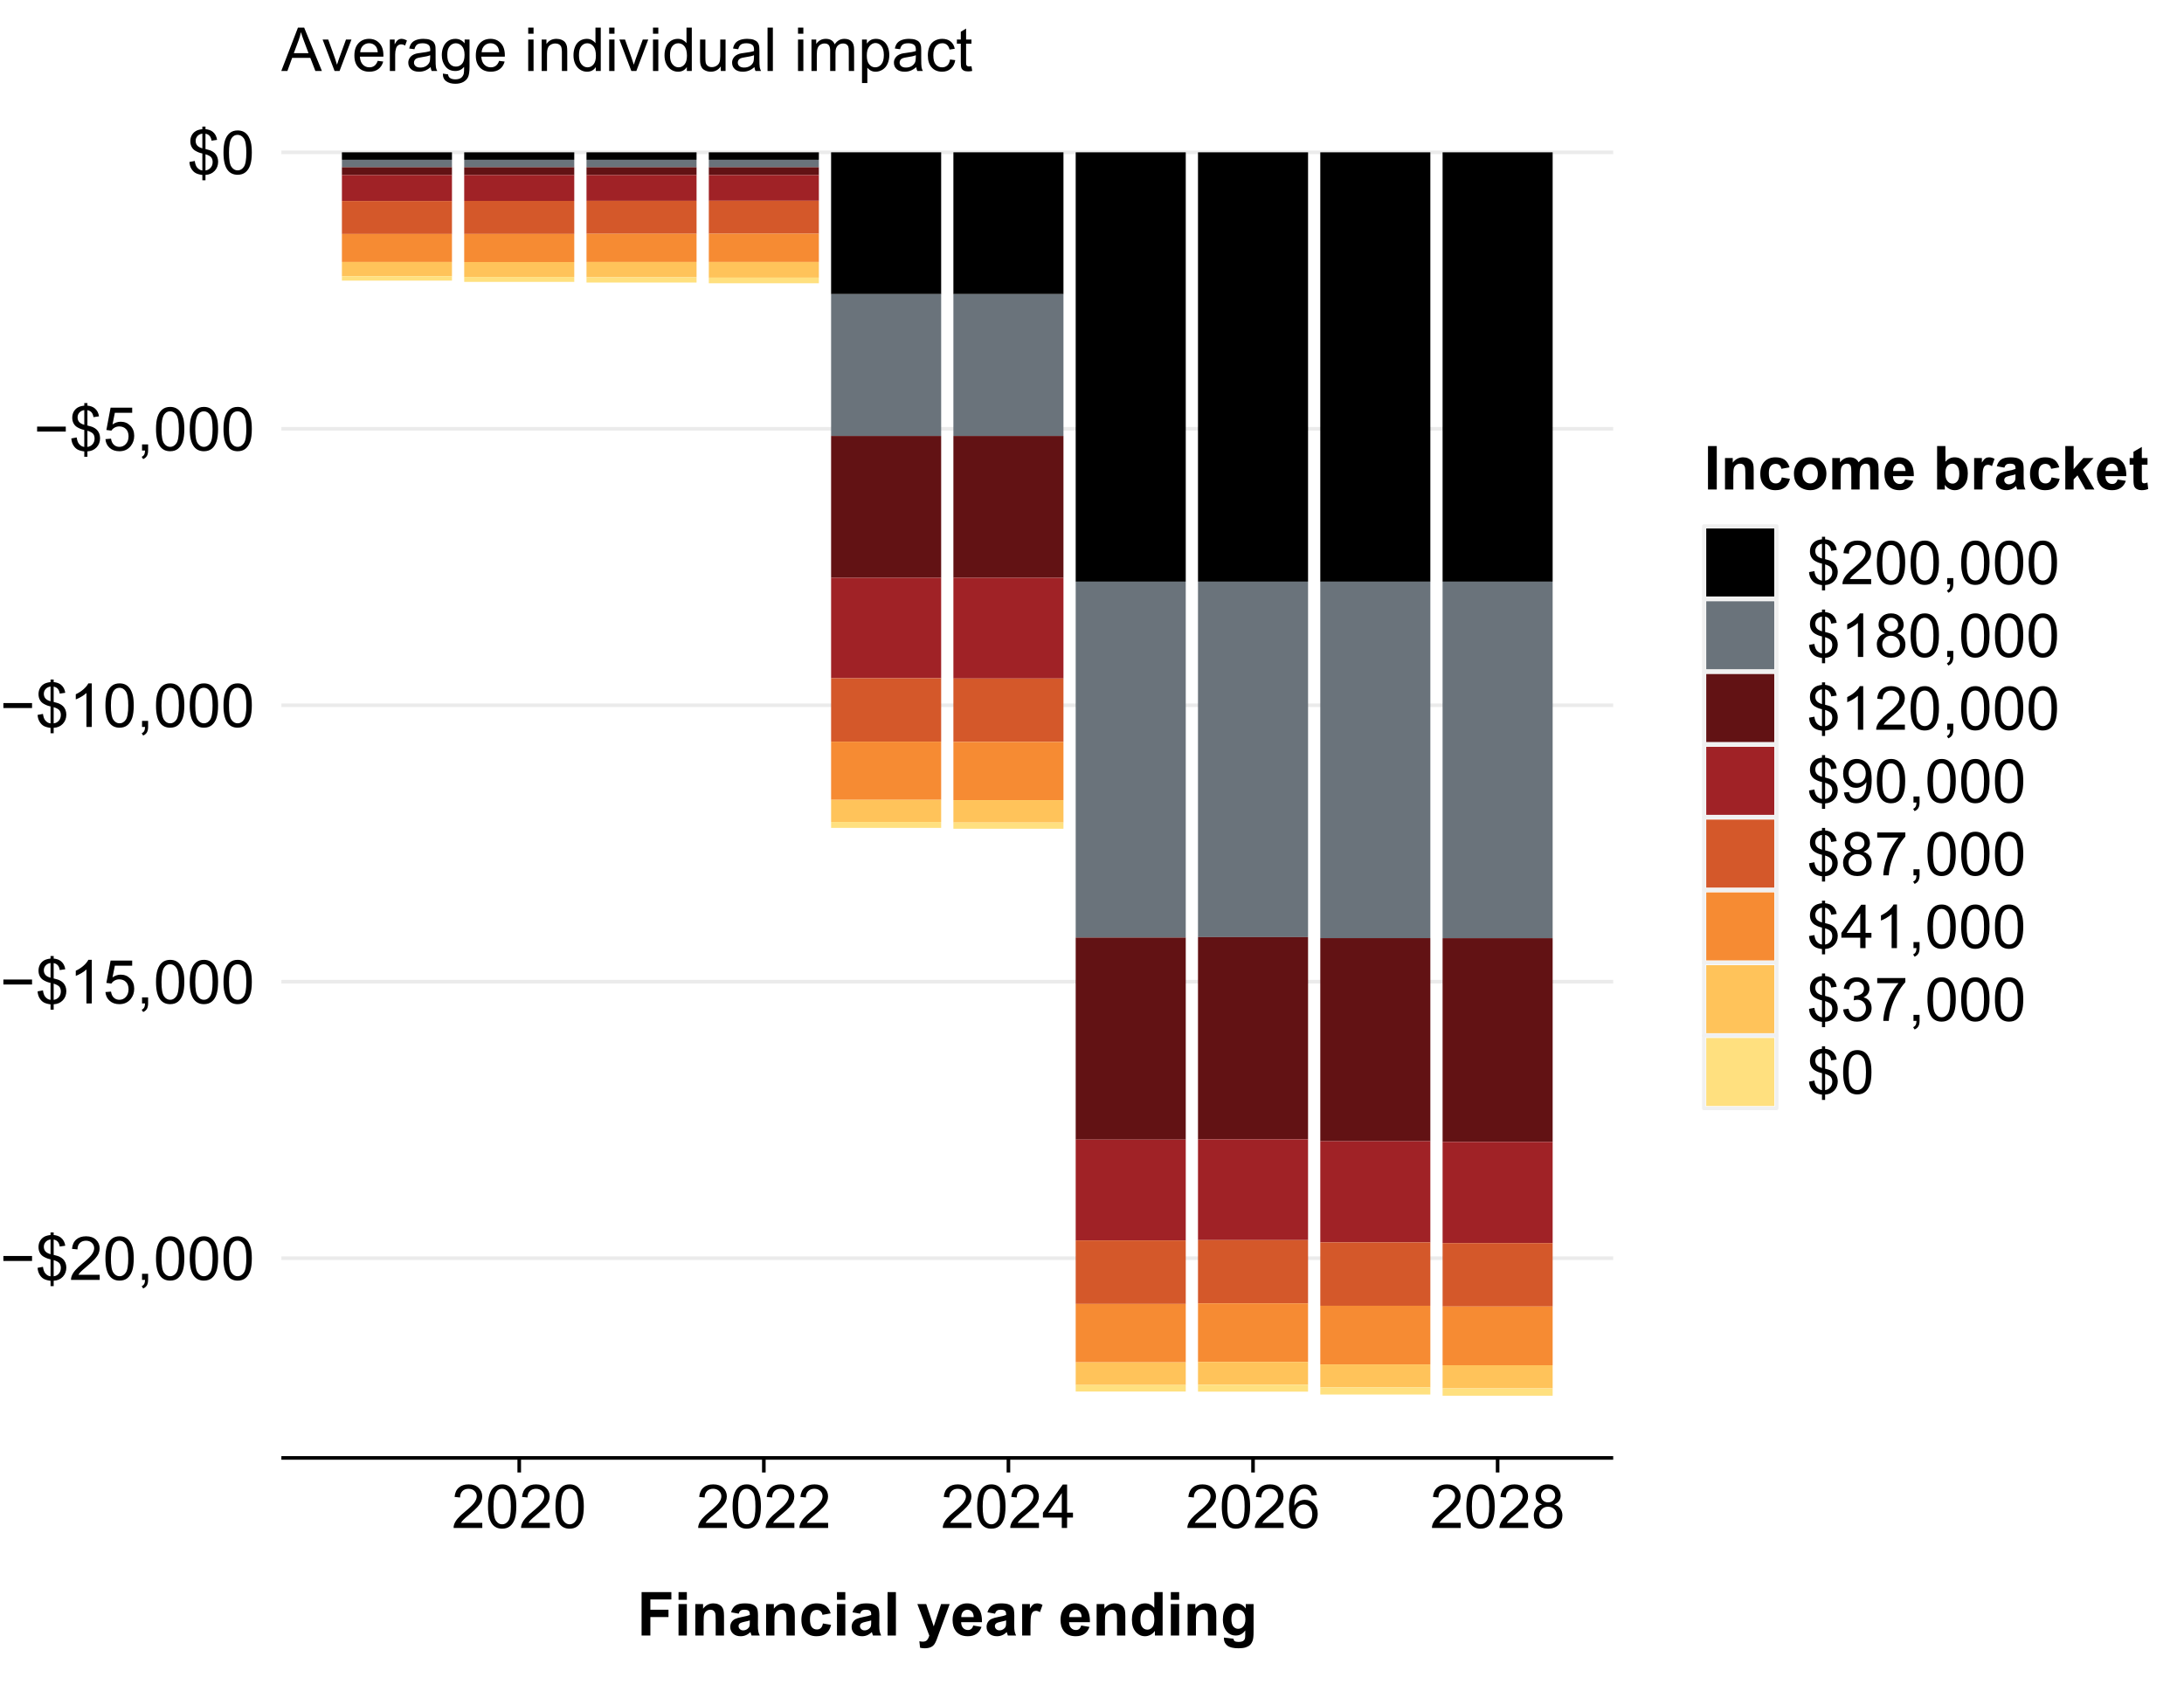<?xml version="1.0" encoding="UTF-8"?>
<svg xmlns="http://www.w3.org/2000/svg" xmlns:xlink="http://www.w3.org/1999/xlink" width="648pt" height="504pt" viewBox="0 0 648 504" version="1.1">
<defs>
<g>
<symbol overflow="visible" id="glyph0-0">
<path style="stroke:none;" d="M 2.25 0 L 2.25 -11.25 L 11.25 -11.25 L 11.25 0 Z M 2.531 -0.281 L 10.969 -0.281 L 10.969 -10.969 L 2.531 -10.969 Z M 2.531 -0.281 "/>
</symbol>
<symbol overflow="visible" id="glyph0-1">
<path style="stroke:none;" d="M 9.508 -5.617 L 1 -5.617 L 1 -7.094 L 9.508 -7.094 Z M 9.508 -5.617 "/>
</symbol>
<symbol overflow="visible" id="glyph0-2">
<path style="stroke:none;" d="M 4.484 1.855 L 4.484 0.273 C 3.688 0.172 3.047 -0.004 2.555 -0.258 C 2.059 -0.512 1.629 -0.922 1.27 -1.492 C 0.906 -2.059 0.695 -2.754 0.641 -3.578 L 2.234 -3.875 C 2.352 -3.023 2.57 -2.402 2.883 -2.004 C 3.328 -1.441 3.859 -1.125 4.484 -1.062 L 4.484 -6.102 C 3.828 -6.219 3.164 -6.473 2.488 -6.855 C 1.98 -7.137 1.59 -7.523 1.32 -8.023 C 1.047 -8.52 0.914 -9.086 0.914 -9.719 C 0.914 -10.84 1.312 -11.75 2.109 -12.453 C 2.641 -12.918 3.43 -13.207 4.484 -13.316 L 4.484 -14.07 L 5.414 -14.07 L 5.414 -13.316 C 6.332 -13.227 7.059 -12.957 7.602 -12.508 C 8.289 -11.93 8.707 -11.141 8.852 -10.141 L 7.215 -9.898 C 7.117 -10.516 6.922 -10.992 6.629 -11.324 C 6.332 -11.652 5.93 -11.871 5.414 -11.98 L 5.414 -7.418 C 6.211 -7.215 6.738 -7.059 6.996 -6.953 C 7.488 -6.73 7.887 -6.465 8.199 -6.16 C 8.504 -5.848 8.742 -5.48 8.914 -5.055 C 9.078 -4.625 9.164 -4.16 9.168 -3.664 C 9.164 -2.566 8.816 -1.652 8.121 -0.922 C 7.422 -0.188 6.52 0.199 5.414 0.254 L 5.414 1.855 Z M 4.484 -11.996 C 3.863 -11.898 3.379 -11.652 3.027 -11.258 C 2.672 -10.855 2.496 -10.387 2.496 -9.844 C 2.496 -9.305 2.645 -8.852 2.949 -8.488 C 3.246 -8.125 3.758 -7.836 4.484 -7.621 Z M 5.414 -1.062 C 6.027 -1.137 6.535 -1.406 6.938 -1.863 C 7.336 -2.316 7.535 -2.879 7.539 -3.559 C 7.535 -4.129 7.395 -4.594 7.113 -4.945 C 6.828 -5.293 6.262 -5.602 5.414 -5.879 Z M 5.414 -1.062 "/>
</symbol>
<symbol overflow="visible" id="glyph0-3">
<path style="stroke:none;" d="M 9.062 -1.52 L 9.062 0 L 0.547 0 C 0.531 -0.379 0.594 -0.742 0.73 -1.098 C 0.945 -1.676 1.293 -2.25 1.77 -2.812 C 2.246 -3.375 2.934 -4.023 3.84 -4.766 C 5.238 -5.906 6.188 -6.816 6.68 -7.492 C 7.172 -8.16 7.418 -8.793 7.418 -9.395 C 7.418 -10.02 7.191 -10.551 6.746 -10.98 C 6.293 -11.41 5.711 -11.625 4.992 -11.629 C 4.23 -11.625 3.621 -11.395 3.164 -10.941 C 2.703 -10.48 2.469 -9.848 2.469 -9.043 L 0.844 -9.211 C 0.953 -10.422 1.371 -11.344 2.102 -11.984 C 2.824 -12.617 3.801 -12.938 5.027 -12.938 C 6.262 -12.938 7.238 -12.594 7.961 -11.91 C 8.68 -11.223 9.039 -10.371 9.043 -9.359 C 9.039 -8.84 8.934 -8.336 8.727 -7.84 C 8.512 -7.34 8.164 -6.812 7.676 -6.266 C 7.188 -5.711 6.375 -4.957 5.238 -4 C 4.285 -3.199 3.676 -2.66 3.41 -2.379 C 3.141 -2.094 2.918 -1.805 2.742 -1.52 Z M 9.062 -1.52 "/>
</symbol>
<symbol overflow="visible" id="glyph0-4">
<path style="stroke:none;" d="M 0.746 -6.355 C 0.742 -7.875 0.898 -9.102 1.215 -10.031 C 1.527 -10.961 1.996 -11.676 2.613 -12.18 C 3.23 -12.684 4.008 -12.938 4.949 -12.938 C 5.637 -12.938 6.242 -12.797 6.766 -12.52 C 7.285 -12.238 7.715 -11.836 8.059 -11.316 C 8.395 -10.789 8.664 -10.152 8.859 -9.398 C 9.051 -8.645 9.145 -7.629 9.148 -6.355 C 9.145 -4.84 8.992 -3.617 8.684 -2.691 C 8.371 -1.762 7.906 -1.047 7.289 -0.539 C 6.672 -0.035 5.891 0.215 4.949 0.219 C 3.703 0.215 2.727 -0.227 2.023 -1.117 C 1.168 -2.188 0.742 -3.934 0.746 -6.355 Z M 2.375 -6.355 C 2.371 -4.234 2.621 -2.824 3.117 -2.129 C 3.609 -1.426 4.219 -1.078 4.949 -1.082 C 5.672 -1.078 6.281 -1.43 6.781 -2.137 C 7.273 -2.836 7.523 -4.242 7.523 -6.355 C 7.523 -8.473 7.273 -9.883 6.781 -10.582 C 6.281 -11.277 5.664 -11.625 4.93 -11.629 C 4.199 -11.625 3.621 -11.316 3.191 -10.703 C 2.645 -9.918 2.371 -8.469 2.375 -6.355 Z M 2.375 -6.355 "/>
</symbol>
<symbol overflow="visible" id="glyph0-5">
<path style="stroke:none;" d="M 1.602 0 L 1.602 -1.801 L 3.402 -1.801 L 3.402 0 C 3.398 0.66 3.281 1.191 3.051 1.602 C 2.812 2.008 2.441 2.324 1.934 2.547 L 1.492 1.871 C 1.824 1.723 2.07 1.508 2.23 1.227 C 2.387 0.938 2.477 0.531 2.496 0 Z M 1.602 0 "/>
</symbol>
<symbol overflow="visible" id="glyph0-6">
<path style="stroke:none;" d="M 6.707 0 L 5.125 0 L 5.125 -10.082 C 4.742 -9.715 4.242 -9.352 3.625 -8.988 C 3.004 -8.625 2.449 -8.352 1.961 -8.172 L 1.961 -9.703 C 2.844 -10.117 3.617 -10.621 4.281 -11.215 C 4.941 -11.805 5.41 -12.379 5.688 -12.938 L 6.707 -12.938 Z M 6.707 0 "/>
</symbol>
<symbol overflow="visible" id="glyph0-7">
<path style="stroke:none;" d="M 0.746 -3.375 L 2.406 -3.516 C 2.527 -2.707 2.812 -2.098 3.266 -1.691 C 3.711 -1.281 4.254 -1.078 4.887 -1.082 C 5.648 -1.078 6.293 -1.363 6.82 -1.941 C 7.344 -2.512 7.605 -3.273 7.609 -4.227 C 7.605 -5.125 7.352 -5.84 6.848 -6.363 C 6.34 -6.883 5.676 -7.141 4.859 -7.145 C 4.344 -7.141 3.887 -7.027 3.48 -6.797 C 3.07 -6.566 2.746 -6.266 2.516 -5.898 L 1.027 -6.09 L 2.277 -12.711 L 8.684 -12.711 L 8.684 -11.195 L 3.543 -11.195 L 2.848 -7.734 C 3.621 -8.273 4.43 -8.543 5.281 -8.543 C 6.402 -8.543 7.352 -8.152 8.129 -7.371 C 8.898 -6.59 9.285 -5.586 9.289 -4.367 C 9.285 -3.195 8.945 -2.188 8.27 -1.344 C 7.441 -0.301 6.316 0.215 4.887 0.219 C 3.715 0.215 2.758 -0.109 2.016 -0.766 C 1.273 -1.418 0.848 -2.289 0.746 -3.375 Z M 0.746 -3.375 "/>
</symbol>
<symbol overflow="visible" id="glyph0-8">
<path style="stroke:none;" d="M 5.82 0 L 5.82 -3.086 L 0.227 -3.086 L 0.227 -4.535 L 6.109 -12.883 L 7.398 -12.883 L 7.398 -4.535 L 9.141 -4.535 L 9.141 -3.086 L 7.398 -3.086 L 7.398 0 Z M 5.82 -4.535 L 5.82 -10.344 L 1.785 -4.535 Z M 5.82 -4.535 "/>
</symbol>
<symbol overflow="visible" id="glyph0-9">
<path style="stroke:none;" d="M 8.957 -9.73 L 7.383 -9.605 C 7.242 -10.223 7.043 -10.676 6.785 -10.961 C 6.355 -11.41 5.828 -11.637 5.203 -11.637 C 4.695 -11.637 4.25 -11.496 3.875 -11.215 C 3.375 -10.852 2.984 -10.32 2.695 -9.625 C 2.406 -8.926 2.258 -7.934 2.25 -6.645 C 2.629 -7.223 3.094 -7.652 3.645 -7.938 C 4.195 -8.215 4.773 -8.355 5.379 -8.359 C 6.434 -8.355 7.328 -7.969 8.07 -7.195 C 8.809 -6.418 9.18 -5.414 9.184 -4.184 C 9.18 -3.371 9.008 -2.617 8.66 -1.926 C 8.312 -1.23 7.832 -0.699 7.227 -0.332 C 6.613 0.035 5.922 0.215 5.148 0.219 C 3.828 0.215 2.754 -0.266 1.922 -1.234 C 1.09 -2.199 0.672 -3.797 0.676 -6.031 C 0.672 -8.516 1.133 -10.328 2.055 -11.461 C 2.855 -12.445 3.938 -12.938 5.301 -12.938 C 6.312 -12.938 7.141 -12.652 7.789 -12.086 C 8.434 -11.516 8.824 -10.73 8.957 -9.73 Z M 2.496 -4.176 C 2.496 -3.629 2.609 -3.105 2.844 -2.609 C 3.07 -2.109 3.395 -1.73 3.812 -1.473 C 4.227 -1.207 4.664 -1.078 5.125 -1.082 C 5.789 -1.078 6.363 -1.348 6.844 -1.891 C 7.324 -2.426 7.562 -3.156 7.566 -4.086 C 7.562 -4.973 7.328 -5.676 6.855 -6.191 C 6.379 -6.703 5.781 -6.961 5.062 -6.961 C 4.348 -6.961 3.738 -6.703 3.242 -6.191 C 2.742 -5.676 2.496 -5.004 2.496 -4.176 Z M 2.496 -4.176 "/>
</symbol>
<symbol overflow="visible" id="glyph0-10">
<path style="stroke:none;" d="M 3.18 -6.988 C 2.52 -7.227 2.035 -7.57 1.723 -8.016 C 1.406 -8.461 1.246 -8.992 1.25 -9.617 C 1.246 -10.551 1.582 -11.34 2.258 -11.98 C 2.93 -12.617 3.828 -12.938 4.949 -12.938 C 6.07 -12.938 6.977 -12.609 7.664 -11.957 C 8.348 -11.301 8.688 -10.504 8.691 -9.57 C 8.688 -8.969 8.531 -8.449 8.219 -8.012 C 7.902 -7.566 7.426 -7.227 6.793 -6.988 C 7.582 -6.727 8.184 -6.309 8.598 -5.738 C 9.008 -5.16 9.215 -4.477 9.219 -3.684 C 9.215 -2.578 8.828 -1.652 8.051 -0.906 C 7.27 -0.156 6.242 0.215 4.977 0.219 C 3.699 0.215 2.676 -0.156 1.898 -0.91 C 1.117 -1.66 0.727 -2.602 0.73 -3.727 C 0.727 -4.562 0.938 -5.262 1.367 -5.832 C 1.789 -6.395 2.395 -6.781 3.18 -6.988 Z M 2.867 -9.668 C 2.863 -9.059 3.059 -8.559 3.453 -8.172 C 3.844 -7.785 4.355 -7.594 4.984 -7.594 C 5.59 -7.594 6.09 -7.785 6.48 -8.168 C 6.871 -8.551 7.066 -9.02 7.066 -9.578 C 7.066 -10.156 6.863 -10.645 6.465 -11.043 C 6.059 -11.438 5.559 -11.637 4.965 -11.637 C 4.359 -11.637 3.859 -11.441 3.465 -11.055 C 3.062 -10.668 2.863 -10.207 2.867 -9.668 Z M 2.355 -3.719 C 2.355 -3.262 2.461 -2.824 2.676 -2.406 C 2.887 -1.98 3.203 -1.652 3.629 -1.426 C 4.047 -1.191 4.504 -1.078 4.992 -1.082 C 5.746 -1.078 6.367 -1.32 6.863 -1.809 C 7.352 -2.293 7.598 -2.91 7.602 -3.664 C 7.598 -4.422 7.344 -5.055 6.84 -5.555 C 6.332 -6.051 5.699 -6.297 4.938 -6.301 C 4.191 -6.297 3.574 -6.051 3.09 -5.562 C 2.598 -5.066 2.355 -4.453 2.355 -3.719 Z M 2.355 -3.719 "/>
</symbol>
<symbol overflow="visible" id="glyph0-11">
<path style="stroke:none;" d="M 0.984 -2.98 L 2.504 -3.121 C 2.629 -2.402 2.875 -1.883 3.242 -1.562 C 3.602 -1.238 4.07 -1.078 4.641 -1.082 C 5.125 -1.078 5.551 -1.188 5.918 -1.414 C 6.285 -1.633 6.586 -1.934 6.82 -2.309 C 7.055 -2.68 7.25 -3.18 7.41 -3.816 C 7.566 -4.445 7.645 -5.09 7.648 -5.75 C 7.645 -5.812 7.641 -5.918 7.637 -6.062 C 7.316 -5.559 6.887 -5.148 6.34 -4.836 C 5.793 -4.52 5.199 -4.363 4.562 -4.367 C 3.492 -4.363 2.59 -4.75 1.852 -5.527 C 1.113 -6.297 0.742 -7.316 0.746 -8.586 C 0.742 -9.891 1.129 -10.945 1.902 -11.742 C 2.672 -12.539 3.637 -12.938 4.797 -12.938 C 5.633 -12.938 6.398 -12.711 7.098 -12.262 C 7.789 -11.809 8.316 -11.164 8.68 -10.332 C 9.035 -9.492 9.215 -8.285 9.219 -6.707 C 9.215 -5.055 9.039 -3.742 8.684 -2.77 C 8.324 -1.793 7.793 -1.051 7.09 -0.543 C 6.383 -0.035 5.555 0.215 4.605 0.219 C 3.598 0.215 2.773 -0.062 2.137 -0.621 C 1.496 -1.18 1.113 -1.965 0.984 -2.98 Z M 7.461 -8.664 C 7.457 -9.57 7.215 -10.293 6.734 -10.828 C 6.25 -11.359 5.672 -11.625 4.992 -11.629 C 4.289 -11.625 3.676 -11.336 3.156 -10.766 C 2.633 -10.188 2.371 -9.445 2.375 -8.535 C 2.371 -7.711 2.621 -7.043 3.117 -6.535 C 3.609 -6.02 4.219 -5.766 4.949 -5.766 C 5.68 -5.766 6.281 -6.02 6.754 -6.535 C 7.223 -7.043 7.457 -7.754 7.461 -8.664 Z M 7.461 -8.664 "/>
</symbol>
<symbol overflow="visible" id="glyph0-12">
<path style="stroke:none;" d="M 0.852 -11.195 L 0.852 -12.719 L 9.195 -12.719 L 9.195 -11.488 C 8.367 -10.613 7.555 -9.453 6.754 -8.008 C 5.945 -6.559 5.324 -5.07 4.887 -3.543 C 4.57 -2.461 4.367 -1.281 4.281 0 L 2.656 0 C 2.668 -1.012 2.867 -2.234 3.25 -3.672 C 3.629 -5.105 4.176 -6.492 4.891 -7.828 C 5.602 -9.16 6.359 -10.281 7.164 -11.195 Z M 0.852 -11.195 "/>
</symbol>
<symbol overflow="visible" id="glyph0-13">
<path style="stroke:none;" d="M 0.758 -3.402 L 2.336 -3.613 C 2.516 -2.711 2.824 -2.062 3.266 -1.672 C 3.699 -1.273 4.23 -1.078 4.859 -1.082 C 5.602 -1.078 6.23 -1.336 6.746 -1.855 C 7.254 -2.367 7.512 -3.004 7.516 -3.77 C 7.512 -4.492 7.273 -5.094 6.801 -5.566 C 6.324 -6.035 5.723 -6.27 4.992 -6.273 C 4.691 -6.27 4.316 -6.211 3.875 -6.102 L 4.051 -7.488 C 4.152 -7.473 4.238 -7.465 4.305 -7.469 C 4.977 -7.465 5.582 -7.641 6.125 -7.996 C 6.66 -8.344 6.93 -8.887 6.934 -9.625 C 6.93 -10.199 6.734 -10.68 6.344 -11.062 C 5.949 -11.445 5.441 -11.637 4.824 -11.637 C 4.207 -11.637 3.695 -11.441 3.285 -11.055 C 2.875 -10.668 2.613 -10.09 2.496 -9.316 L 0.914 -9.598 C 1.105 -10.656 1.543 -11.477 2.23 -12.062 C 2.914 -12.645 3.766 -12.938 4.789 -12.938 C 5.488 -12.938 6.137 -12.785 6.73 -12.484 C 7.32 -12.18 7.773 -11.77 8.09 -11.25 C 8.402 -10.727 8.559 -10.172 8.562 -9.59 C 8.559 -9.031 8.41 -8.523 8.113 -8.066 C 7.812 -7.609 7.371 -7.246 6.785 -6.977 C 7.547 -6.801 8.137 -6.438 8.562 -5.883 C 8.98 -5.328 9.191 -4.633 9.195 -3.805 C 9.191 -2.676 8.781 -1.723 7.965 -0.945 C 7.141 -0.164 6.105 0.223 4.852 0.227 C 3.719 0.223 2.777 -0.109 2.035 -0.781 C 1.285 -1.453 0.859 -2.328 0.758 -3.402 Z M 0.758 -3.402 "/>
</symbol>
<symbol overflow="visible" id="glyph0-14">
<path style="stroke:none;" d="M -0.027 0 L 4.922 -12.883 L 6.758 -12.883 L 12.031 0 L 10.09 0 L 8.586 -3.902 L 3.199 -3.902 L 1.785 0 Z M 3.691 -5.289 L 8.059 -5.289 L 6.715 -8.859 C 6.305 -9.941 6 -10.832 5.801 -11.531 C 5.637 -10.703 5.402 -9.883 5.105 -9.07 Z M 3.691 -5.289 "/>
</symbol>
<symbol overflow="visible" id="glyph0-15">
<path style="stroke:none;" d="M 3.781 0 L 0.227 -9.336 L 1.898 -9.336 L 3.902 -3.742 C 4.117 -3.137 4.316 -2.512 4.5 -1.863 C 4.641 -2.355 4.836 -2.945 5.09 -3.641 L 7.164 -9.336 L 8.789 -9.336 L 5.258 0 Z M 3.781 0 "/>
</symbol>
<symbol overflow="visible" id="glyph0-16">
<path style="stroke:none;" d="M 7.578 -3.008 L 9.211 -2.805 C 8.953 -1.848 8.473 -1.105 7.777 -0.578 C 7.078 -0.051 6.188 0.211 5.105 0.211 C 3.738 0.211 2.656 -0.207 1.859 -1.051 C 1.055 -1.887 0.656 -3.066 0.66 -4.586 C 0.656 -6.156 1.059 -7.375 1.871 -8.246 C 2.676 -9.109 3.727 -9.543 5.02 -9.547 C 6.266 -9.543 7.285 -9.117 8.078 -8.27 C 8.867 -7.418 9.262 -6.223 9.266 -4.684 C 9.262 -4.586 9.258 -4.445 9.254 -4.262 L 2.293 -4.262 C 2.348 -3.234 2.641 -2.449 3.164 -1.906 C 3.684 -1.359 4.332 -1.09 5.117 -1.09 C 5.691 -1.09 6.188 -1.242 6.598 -1.547 C 7.008 -1.852 7.332 -2.336 7.578 -3.008 Z M 2.383 -5.562 L 7.594 -5.562 C 7.523 -6.344 7.324 -6.934 6.996 -7.328 C 6.492 -7.934 5.836 -8.238 5.035 -8.242 C 4.305 -8.238 3.695 -7.996 3.203 -7.512 C 2.707 -7.027 2.434 -6.375 2.383 -5.562 Z M 2.383 -5.562 "/>
</symbol>
<symbol overflow="visible" id="glyph0-17">
<path style="stroke:none;" d="M 1.168 0 L 1.168 -9.336 L 2.594 -9.336 L 2.594 -7.918 C 2.953 -8.578 3.289 -9.016 3.598 -9.23 C 3.906 -9.438 4.242 -9.543 4.613 -9.547 C 5.145 -9.543 5.688 -9.375 6.242 -9.035 L 5.695 -7.566 C 5.309 -7.793 4.922 -7.91 4.535 -7.91 C 4.188 -7.91 3.875 -7.805 3.602 -7.598 C 3.324 -7.387 3.129 -7.098 3.016 -6.734 C 2.836 -6.168 2.746 -5.555 2.75 -4.887 L 2.75 0 Z M 1.168 0 "/>
</symbol>
<symbol overflow="visible" id="glyph0-18">
<path style="stroke:none;" d="M 7.277 -1.152 C 6.691 -0.652 6.125 -0.301 5.586 -0.098 C 5.039 0.109 4.457 0.211 3.84 0.211 C 2.812 0.211 2.027 -0.039 1.477 -0.539 C 0.922 -1.039 0.645 -1.68 0.648 -2.461 C 0.645 -2.918 0.75 -3.336 0.961 -3.715 C 1.168 -4.09 1.438 -4.391 1.777 -4.621 C 2.113 -4.848 2.496 -5.02 2.918 -5.141 C 3.227 -5.219 3.695 -5.301 4.324 -5.379 C 5.602 -5.531 6.539 -5.711 7.145 -5.922 C 7.148 -6.137 7.152 -6.273 7.156 -6.336 C 7.152 -6.977 7.004 -7.434 6.707 -7.699 C 6.301 -8.055 5.699 -8.23 4.906 -8.234 C 4.156 -8.23 3.609 -8.102 3.258 -7.844 C 2.902 -7.582 2.637 -7.121 2.469 -6.461 L 0.922 -6.672 C 1.059 -7.332 1.293 -7.867 1.617 -8.273 C 1.938 -8.68 2.402 -8.992 3.016 -9.215 C 3.621 -9.434 4.328 -9.543 5.133 -9.547 C 5.93 -9.543 6.574 -9.449 7.074 -9.266 C 7.566 -9.074 7.934 -8.84 8.172 -8.555 C 8.402 -8.27 8.566 -7.91 8.664 -7.48 C 8.715 -7.207 8.742 -6.719 8.746 -6.02 L 8.746 -3.91 C 8.742 -2.434 8.773 -1.504 8.844 -1.117 C 8.906 -0.727 9.043 -0.355 9.246 0 L 7.594 0 C 7.43 -0.328 7.324 -0.711 7.277 -1.152 Z M 7.145 -4.684 C 6.566 -4.445 5.707 -4.246 4.562 -4.086 C 3.91 -3.988 3.449 -3.883 3.18 -3.77 C 2.91 -3.648 2.703 -3.477 2.555 -3.254 C 2.406 -3.027 2.332 -2.777 2.336 -2.504 C 2.332 -2.078 2.492 -1.727 2.816 -1.449 C 3.133 -1.164 3.602 -1.023 4.219 -1.027 C 4.828 -1.023 5.367 -1.156 5.844 -1.426 C 6.312 -1.691 6.664 -2.059 6.891 -2.523 C 7.059 -2.879 7.141 -3.406 7.145 -4.105 Z M 7.145 -4.684 "/>
</symbol>
<symbol overflow="visible" id="glyph0-19">
<path style="stroke:none;" d="M 0.898 0.773 L 2.434 1 C 2.496 1.473 2.676 1.82 2.969 2.039 C 3.359 2.328 3.895 2.473 4.578 2.477 C 5.309 2.473 5.875 2.328 6.277 2.039 C 6.672 1.746 6.941 1.336 7.086 0.809 C 7.164 0.484 7.203 -0.191 7.199 -1.223 C 6.504 -0.406 5.641 0 4.613 0 C 3.324 0 2.332 -0.461 1.633 -1.387 C 0.926 -2.312 0.574 -3.422 0.578 -4.719 C 0.574 -5.605 0.734 -6.43 1.062 -7.184 C 1.383 -7.934 1.852 -8.516 2.465 -8.93 C 3.074 -9.34 3.793 -9.543 4.625 -9.547 C 5.719 -9.543 6.629 -9.098 7.348 -8.211 L 7.348 -9.336 L 8.805 -9.336 L 8.805 -1.266 C 8.801 0.188 8.652 1.215 8.359 1.824 C 8.062 2.426 7.594 2.906 6.953 3.262 C 6.309 3.609 5.52 3.785 4.586 3.789 C 3.473 3.785 2.574 3.535 1.887 3.035 C 1.199 2.535 0.867 1.781 0.898 0.773 Z M 2.207 -4.836 C 2.203 -3.605 2.445 -2.711 2.934 -2.152 C 3.418 -1.586 4.027 -1.305 4.766 -1.309 C 5.484 -1.305 6.094 -1.586 6.59 -2.148 C 7.078 -2.707 7.324 -3.586 7.328 -4.781 C 7.324 -5.922 7.07 -6.781 6.566 -7.363 C 6.059 -7.941 5.449 -8.23 4.738 -8.234 C 4.031 -8.23 3.434 -7.945 2.945 -7.379 C 2.449 -6.805 2.203 -5.957 2.207 -4.836 Z M 2.207 -4.836 "/>
</symbol>
<symbol overflow="visible" id="glyph0-20">
<path style="stroke:none;" d=""/>
</symbol>
<symbol overflow="visible" id="glyph0-21">
<path style="stroke:none;" d="M 1.195 -11.066 L 1.195 -12.883 L 2.777 -12.883 L 2.777 -11.066 Z M 1.195 0 L 1.195 -9.336 L 2.777 -9.336 L 2.777 0 Z M 1.195 0 "/>
</symbol>
<symbol overflow="visible" id="glyph0-22">
<path style="stroke:none;" d="M 1.188 0 L 1.188 -9.336 L 2.609 -9.336 L 2.609 -8.008 C 3.293 -9.031 4.285 -9.543 5.582 -9.547 C 6.141 -9.543 6.656 -9.441 7.133 -9.242 C 7.602 -9.035 7.957 -8.77 8.191 -8.445 C 8.426 -8.113 8.59 -7.727 8.684 -7.277 C 8.742 -6.98 8.77 -6.465 8.773 -5.738 L 8.773 0 L 7.188 0 L 7.188 -5.68 C 7.184 -6.32 7.121 -6.801 7.004 -7.121 C 6.879 -7.438 6.66 -7.695 6.348 -7.887 C 6.031 -8.074 5.664 -8.168 5.246 -8.172 C 4.566 -8.168 3.984 -7.953 3.5 -7.531 C 3.008 -7.102 2.766 -6.293 2.77 -5.098 L 2.77 0 Z M 1.188 0 "/>
</symbol>
<symbol overflow="visible" id="glyph0-23">
<path style="stroke:none;" d="M 7.242 0 L 7.242 -1.18 C 6.648 -0.25 5.777 0.211 4.633 0.211 C 3.887 0.211 3.203 0.008 2.578 -0.402 C 1.953 -0.812 1.469 -1.387 1.129 -2.121 C 0.785 -2.855 0.613 -3.699 0.617 -4.656 C 0.613 -5.586 0.77 -6.43 1.082 -7.191 C 1.391 -7.949 1.855 -8.531 2.477 -8.938 C 3.098 -9.34 3.793 -9.543 4.562 -9.547 C 5.121 -9.543 5.621 -9.426 6.062 -9.188 C 6.5 -8.949 6.859 -8.641 7.137 -8.262 L 7.137 -12.883 L 8.711 -12.883 L 8.711 0 Z M 2.242 -4.656 C 2.238 -3.461 2.488 -2.566 2.996 -1.977 C 3.496 -1.383 4.094 -1.09 4.781 -1.09 C 5.473 -1.09 6.059 -1.371 6.543 -1.938 C 7.023 -2.5 7.266 -3.363 7.27 -4.527 C 7.266 -5.801 7.02 -6.738 6.531 -7.336 C 6.035 -7.934 5.43 -8.23 4.711 -8.234 C 4.008 -8.23 3.418 -7.945 2.949 -7.371 C 2.473 -6.797 2.238 -5.891 2.242 -4.656 Z M 2.242 -4.656 "/>
</symbol>
<symbol overflow="visible" id="glyph0-24">
<path style="stroke:none;" d="M 7.305 0 L 7.305 -1.371 C 6.574 -0.316 5.586 0.211 4.344 0.211 C 3.789 0.211 3.273 0.105 2.797 -0.105 C 2.316 -0.316 1.965 -0.578 1.734 -0.898 C 1.504 -1.215 1.34 -1.609 1.25 -2.074 C 1.18 -2.383 1.148 -2.875 1.152 -3.551 L 1.152 -9.336 L 2.734 -9.336 L 2.734 -4.156 C 2.73 -3.328 2.762 -2.773 2.828 -2.488 C 2.926 -2.07 3.137 -1.742 3.461 -1.508 C 3.781 -1.266 4.18 -1.148 4.656 -1.152 C 5.129 -1.148 5.574 -1.27 5.992 -1.516 C 6.406 -1.758 6.699 -2.09 6.875 -2.508 C 7.047 -2.926 7.137 -3.531 7.137 -4.332 L 7.137 -9.336 L 8.719 -9.336 L 8.719 0 Z M 7.305 0 "/>
</symbol>
<symbol overflow="visible" id="glyph0-25">
<path style="stroke:none;" d="M 1.152 0 L 1.152 -12.883 L 2.734 -12.883 L 2.734 0 Z M 1.152 0 "/>
</symbol>
<symbol overflow="visible" id="glyph0-26">
<path style="stroke:none;" d="M 1.188 0 L 1.188 -9.336 L 2.602 -9.336 L 2.602 -8.023 C 2.891 -8.477 3.277 -8.848 3.77 -9.129 C 4.254 -9.406 4.809 -9.543 5.43 -9.547 C 6.121 -9.543 6.688 -9.398 7.133 -9.113 C 7.57 -8.824 7.883 -8.426 8.07 -7.91 C 8.805 -9 9.766 -9.543 10.953 -9.547 C 11.875 -9.543 12.586 -9.289 13.086 -8.777 C 13.582 -8.262 13.832 -7.469 13.836 -6.406 L 13.836 0 L 12.262 0 L 12.262 -5.879 C 12.258 -6.508 12.207 -6.965 12.105 -7.246 C 12.004 -7.523 11.816 -7.746 11.547 -7.918 C 11.277 -8.082 10.961 -8.168 10.602 -8.172 C 9.941 -8.168 9.398 -7.949 8.965 -7.516 C 8.527 -7.078 8.309 -6.379 8.312 -5.422 L 8.312 0 L 6.734 0 L 6.734 -6.062 C 6.73 -6.762 6.602 -7.289 6.348 -7.645 C 6.086 -7.992 5.664 -8.168 5.078 -8.172 C 4.633 -8.168 4.223 -8.051 3.844 -7.82 C 3.465 -7.582 3.191 -7.238 3.023 -6.793 C 2.852 -6.34 2.766 -5.691 2.77 -4.844 L 2.77 0 Z M 1.188 0 "/>
</symbol>
<symbol overflow="visible" id="glyph0-27">
<path style="stroke:none;" d="M 1.188 3.578 L 1.188 -9.336 L 2.629 -9.336 L 2.629 -8.121 C 2.965 -8.594 3.348 -8.949 3.777 -9.188 C 4.203 -9.426 4.723 -9.543 5.336 -9.547 C 6.129 -9.543 6.832 -9.34 7.445 -8.93 C 8.051 -8.516 8.512 -7.934 8.824 -7.191 C 9.133 -6.441 9.285 -5.625 9.289 -4.738 C 9.285 -3.781 9.113 -2.922 8.773 -2.156 C 8.43 -1.391 7.934 -0.805 7.281 -0.398 C 6.625 0.008 5.938 0.211 5.219 0.211 C 4.691 0.211 4.219 0.102 3.801 -0.121 C 3.379 -0.344 3.035 -0.625 2.77 -0.969 L 2.77 3.578 Z M 2.617 -4.613 C 2.613 -3.41 2.855 -2.523 3.348 -1.949 C 3.832 -1.375 4.422 -1.09 5.117 -1.09 C 5.816 -1.09 6.418 -1.387 6.922 -1.98 C 7.418 -2.574 7.668 -3.496 7.672 -4.746 C 7.668 -5.934 7.426 -6.824 6.938 -7.418 C 6.445 -8.008 5.859 -8.301 5.188 -8.305 C 4.508 -8.301 3.91 -7.988 3.395 -7.359 C 2.871 -6.727 2.613 -5.809 2.617 -4.613 Z M 2.617 -4.613 "/>
</symbol>
<symbol overflow="visible" id="glyph0-28">
<path style="stroke:none;" d="M 7.277 -3.418 L 8.832 -3.219 C 8.66 -2.141 8.227 -1.301 7.527 -0.699 C 6.824 -0.09 5.965 0.211 4.949 0.211 C 3.668 0.211 2.641 -0.203 1.867 -1.039 C 1.09 -1.871 0.703 -3.07 0.703 -4.633 C 0.703 -5.637 0.867 -6.52 1.203 -7.277 C 1.531 -8.031 2.039 -8.598 2.727 -8.977 C 3.406 -9.355 4.152 -9.543 4.957 -9.547 C 5.969 -9.543 6.797 -9.289 7.441 -8.777 C 8.086 -8.262 8.5 -7.531 8.684 -6.594 L 7.145 -6.355 C 6.996 -6.98 6.738 -7.453 6.367 -7.77 C 5.992 -8.082 5.543 -8.238 5.02 -8.242 C 4.219 -8.238 3.57 -7.953 3.074 -7.387 C 2.574 -6.812 2.324 -5.91 2.328 -4.676 C 2.324 -3.422 2.566 -2.508 3.047 -1.941 C 3.527 -1.371 4.152 -1.09 4.93 -1.09 C 5.547 -1.09 6.066 -1.277 6.484 -1.66 C 6.898 -2.039 7.164 -2.625 7.277 -3.418 Z M 7.277 -3.418 "/>
</symbol>
<symbol overflow="visible" id="glyph0-29">
<path style="stroke:none;" d="M 4.641 -1.414 L 4.867 -0.016 C 4.422 0.078 4.023 0.121 3.672 0.125 C 3.098 0.121 2.652 0.035 2.336 -0.148 C 2.02 -0.328 1.797 -0.566 1.668 -0.863 C 1.539 -1.156 1.477 -1.781 1.477 -2.734 L 1.477 -8.102 L 0.316 -8.102 L 0.316 -9.336 L 1.477 -9.336 L 1.477 -11.645 L 3.051 -12.594 L 3.051 -9.336 L 4.641 -9.336 L 4.641 -8.102 L 3.051 -8.102 L 3.051 -2.645 C 3.047 -2.191 3.074 -1.902 3.133 -1.773 C 3.188 -1.645 3.277 -1.543 3.406 -1.465 C 3.527 -1.387 3.707 -1.348 3.945 -1.352 C 4.117 -1.348 4.352 -1.367 4.641 -1.414 Z M 4.641 -1.414 "/>
</symbol>
<symbol overflow="visible" id="glyph1-0">
<path style="stroke:none;" d="M 2.25 0 L 2.25 -11.25 L 11.25 -11.25 L 11.25 0 Z M 2.531 -0.281 L 10.969 -0.281 L 10.969 -10.969 L 2.531 -10.969 Z M 2.531 -0.281 "/>
</symbol>
<symbol overflow="visible" id="glyph1-1">
<path style="stroke:none;" d="M 1.328 0 L 1.328 -12.883 L 10.16 -12.883 L 10.16 -10.703 L 3.93 -10.703 L 3.93 -7.656 L 9.309 -7.656 L 9.309 -5.477 L 3.93 -5.477 L 3.93 0 Z M 1.328 0 "/>
</symbol>
<symbol overflow="visible" id="glyph1-2">
<path style="stroke:none;" d="M 1.293 -10.602 L 1.293 -12.883 L 3.762 -12.883 L 3.762 -10.602 Z M 1.293 0 L 1.293 -9.336 L 3.762 -9.336 L 3.762 0 Z M 1.293 0 "/>
</symbol>
<symbol overflow="visible" id="glyph1-3">
<path style="stroke:none;" d="M 9.781 0 L 7.312 0 L 7.312 -4.766 C 7.312 -5.766 7.258 -6.418 7.152 -6.719 C 7.047 -7.012 6.875 -7.242 6.641 -7.41 C 6.398 -7.57 6.113 -7.652 5.781 -7.656 C 5.352 -7.652 4.969 -7.535 4.629 -7.305 C 4.289 -7.066 4.055 -6.754 3.93 -6.371 C 3.801 -5.98 3.738 -5.266 3.742 -4.227 L 3.742 0 L 1.273 0 L 1.273 -9.336 L 3.57 -9.336 L 3.57 -7.961 C 4.379 -9.016 5.406 -9.543 6.645 -9.547 C 7.188 -9.543 7.684 -9.445 8.137 -9.25 C 8.586 -9.051 8.926 -8.801 9.16 -8.5 C 9.387 -8.191 9.551 -7.844 9.645 -7.461 C 9.734 -7.07 9.777 -6.52 9.781 -5.801 Z M 9.781 0 "/>
</symbol>
<symbol overflow="visible" id="glyph1-4">
<path style="stroke:none;" d="M 3.137 -6.484 L 0.898 -6.891 C 1.145 -7.789 1.578 -8.457 2.195 -8.895 C 2.809 -9.328 3.723 -9.543 4.938 -9.547 C 6.039 -9.543 6.859 -9.414 7.402 -9.152 C 7.938 -8.891 8.316 -8.559 8.539 -8.16 C 8.754 -7.758 8.863 -7.02 8.867 -5.949 L 8.844 -3.066 C 8.84 -2.242 8.879 -1.637 8.961 -1.25 C 9.035 -0.859 9.184 -0.445 9.406 0 L 6.961 0 C 6.895 -0.164 6.812 -0.406 6.723 -0.73 C 6.68 -0.875 6.652 -0.973 6.637 -1.02 C 6.211 -0.609 5.758 -0.301 5.281 -0.098 C 4.797 0.109 4.285 0.211 3.742 0.211 C 2.781 0.211 2.023 -0.047 1.473 -0.57 C 0.914 -1.086 0.637 -1.746 0.641 -2.547 C 0.637 -3.074 0.766 -3.543 1.02 -3.957 C 1.27 -4.367 1.621 -4.684 2.078 -4.906 C 2.527 -5.125 3.184 -5.32 4.043 -5.484 C 5.195 -5.699 5.992 -5.898 6.441 -6.09 L 6.441 -6.336 C 6.438 -6.805 6.32 -7.145 6.09 -7.352 C 5.852 -7.551 5.41 -7.652 4.766 -7.656 C 4.32 -7.652 3.977 -7.566 3.734 -7.395 C 3.484 -7.223 3.285 -6.918 3.137 -6.484 Z M 6.441 -4.484 C 6.121 -4.375 5.621 -4.25 4.938 -4.102 C 4.25 -3.953 3.801 -3.809 3.594 -3.672 C 3.266 -3.441 3.105 -3.152 3.109 -2.805 C 3.105 -2.457 3.234 -2.156 3.496 -1.906 C 3.75 -1.652 4.078 -1.527 4.484 -1.531 C 4.922 -1.527 5.348 -1.676 5.758 -1.969 C 6.051 -2.191 6.246 -2.461 6.344 -2.785 C 6.406 -2.992 6.438 -3.395 6.441 -3.992 Z M 6.441 -4.484 "/>
</symbol>
<symbol overflow="visible" id="glyph1-5">
<path style="stroke:none;" d="M 9.43 -6.574 L 6.996 -6.133 C 6.914 -6.617 6.727 -6.984 6.438 -7.23 C 6.145 -7.477 5.77 -7.598 5.309 -7.602 C 4.691 -7.598 4.199 -7.387 3.836 -6.965 C 3.469 -6.539 3.285 -5.828 3.289 -4.836 C 3.285 -3.723 3.473 -2.941 3.844 -2.484 C 4.215 -2.027 4.715 -1.797 5.344 -1.801 C 5.812 -1.797 6.195 -1.93 6.496 -2.199 C 6.793 -2.465 7.004 -2.926 7.129 -3.578 L 9.555 -3.164 C 9.301 -2.047 8.816 -1.203 8.102 -0.641 C 7.387 -0.07 6.43 0.211 5.23 0.211 C 3.859 0.211 2.77 -0.219 1.961 -1.082 C 1.148 -1.941 0.742 -3.133 0.746 -4.656 C 0.742 -6.195 1.152 -7.395 1.969 -8.258 C 2.781 -9.113 3.883 -9.543 5.273 -9.547 C 6.406 -9.543 7.309 -9.301 7.984 -8.812 C 8.652 -8.32 9.133 -7.574 9.43 -6.574 Z M 9.43 -6.574 "/>
</symbol>
<symbol overflow="visible" id="glyph1-6">
<path style="stroke:none;" d="M 1.293 0 L 1.293 -12.883 L 3.762 -12.883 L 3.762 0 Z M 1.293 0 "/>
</symbol>
<symbol overflow="visible" id="glyph1-7">
<path style="stroke:none;" d=""/>
</symbol>
<symbol overflow="visible" id="glyph1-8">
<path style="stroke:none;" d="M 0.125 -9.336 L 2.75 -9.336 L 4.984 -2.707 L 7.164 -9.336 L 9.719 -9.336 L 6.426 -0.352 L 5.836 1.273 C 5.617 1.816 5.41 2.234 5.215 2.523 C 5.02 2.809 4.793 3.039 4.539 3.219 C 4.281 3.395 3.969 3.535 3.598 3.637 C 3.223 3.734 2.801 3.785 2.336 3.789 C 1.859 3.785 1.395 3.734 0.941 3.641 L 0.719 1.703 C 1.105 1.777 1.453 1.816 1.766 1.82 C 2.336 1.816 2.762 1.648 3.039 1.312 C 3.312 0.977 3.523 0.547 3.672 0.027 Z M 0.125 -9.336 "/>
</symbol>
<symbol overflow="visible" id="glyph1-9">
<path style="stroke:none;" d="M 6.695 -2.969 L 9.156 -2.559 C 8.84 -1.652 8.34 -0.965 7.66 -0.496 C 6.973 -0.023 6.121 0.211 5.098 0.211 C 3.473 0.211 2.27 -0.316 1.492 -1.379 C 0.875 -2.227 0.566 -3.301 0.57 -4.598 C 0.566 -6.141 0.973 -7.352 1.781 -8.23 C 2.59 -9.105 3.613 -9.543 4.852 -9.547 C 6.238 -9.543 7.332 -9.086 8.137 -8.168 C 8.938 -7.25 9.32 -5.844 9.289 -3.953 L 3.102 -3.953 C 3.117 -3.219 3.316 -2.648 3.699 -2.242 C 4.078 -1.832 4.555 -1.629 5.125 -1.633 C 5.508 -1.629 5.832 -1.734 6.098 -1.949 C 6.359 -2.156 6.559 -2.496 6.695 -2.969 Z M 6.836 -5.469 C 6.816 -6.18 6.633 -6.723 6.285 -7.098 C 5.93 -7.465 5.5 -7.652 5 -7.656 C 4.457 -7.652 4.012 -7.457 3.664 -7.066 C 3.309 -6.672 3.137 -6.137 3.148 -5.469 Z M 6.836 -5.469 "/>
</symbol>
<symbol overflow="visible" id="glyph1-10">
<path style="stroke:none;" d="M 3.656 0 L 1.188 0 L 1.188 -9.336 L 3.48 -9.336 L 3.48 -8.008 C 3.871 -8.629 4.223 -9.043 4.539 -9.246 C 4.848 -9.445 5.203 -9.543 5.609 -9.547 C 6.168 -9.543 6.711 -9.387 7.234 -9.078 L 6.469 -6.926 C 6.051 -7.191 5.664 -7.324 5.309 -7.328 C 4.961 -7.324 4.668 -7.23 4.43 -7.043 C 4.188 -6.852 3.996 -6.508 3.863 -6.012 C 3.723 -5.512 3.656 -4.469 3.656 -2.883 Z M 3.656 0 "/>
</symbol>
<symbol overflow="visible" id="glyph1-11">
<path style="stroke:none;" d="M 9.852 0 L 7.559 0 L 7.559 -1.371 C 7.176 -0.836 6.723 -0.438 6.207 -0.18 C 5.684 0.082 5.164 0.211 4.641 0.211 C 3.566 0.211 2.645 -0.219 1.883 -1.086 C 1.117 -1.945 0.738 -3.152 0.738 -4.703 C 0.738 -6.281 1.109 -7.484 1.852 -8.309 C 2.594 -9.133 3.535 -9.543 4.676 -9.547 C 5.719 -9.543 6.621 -9.109 7.383 -8.242 L 7.383 -12.883 L 9.852 -12.883 Z M 3.262 -4.867 C 3.258 -3.871 3.395 -3.152 3.672 -2.707 C 4.07 -2.062 4.629 -1.738 5.344 -1.742 C 5.91 -1.738 6.391 -1.98 6.793 -2.465 C 7.188 -2.945 7.387 -3.668 7.391 -4.633 C 7.387 -5.703 7.195 -6.477 6.809 -6.949 C 6.422 -7.418 5.926 -7.652 5.328 -7.656 C 4.734 -7.652 4.242 -7.418 3.852 -6.957 C 3.453 -6.488 3.258 -5.793 3.262 -4.867 Z M 3.262 -4.867 "/>
</symbol>
<symbol overflow="visible" id="glyph1-12">
<path style="stroke:none;" d="M 1.062 0.617 L 3.883 0.957 C 3.926 1.281 4.035 1.508 4.211 1.633 C 4.441 1.809 4.809 1.898 5.316 1.898 C 5.957 1.898 6.441 1.801 6.766 1.609 C 6.98 1.477 7.145 1.27 7.258 0.984 C 7.332 0.777 7.371 0.402 7.375 -0.148 L 7.375 -1.512 C 6.633 -0.504 5.699 0 4.578 0 C 3.32 0 2.328 -0.527 1.602 -1.59 C 1.023 -2.426 0.738 -3.469 0.738 -4.719 C 0.738 -6.281 1.113 -7.477 1.867 -8.305 C 2.617 -9.129 3.555 -9.543 4.676 -9.547 C 5.828 -9.543 6.777 -9.035 7.531 -8.023 L 7.531 -9.336 L 9.844 -9.336 L 9.844 -0.957 C 9.844 0.145 9.75 0.965 9.57 1.512 C 9.383 2.055 9.129 2.48 8.805 2.793 C 8.473 3.102 8.035 3.344 7.492 3.523 C 6.941 3.695 6.25 3.785 5.414 3.789 C 3.828 3.785 2.703 3.516 2.047 2.977 C 1.383 2.434 1.055 1.746 1.055 0.914 C 1.055 0.828 1.055 0.727 1.062 0.617 Z M 3.27 -4.859 C 3.27 -3.867 3.461 -3.145 3.844 -2.684 C 4.227 -2.223 4.699 -1.992 5.266 -1.996 C 5.867 -1.992 6.375 -2.227 6.793 -2.703 C 7.207 -3.172 7.418 -3.871 7.418 -4.797 C 7.418 -5.762 7.219 -6.48 6.82 -6.953 C 6.422 -7.418 5.918 -7.652 5.309 -7.656 C 4.715 -7.652 4.227 -7.422 3.844 -6.965 C 3.461 -6.5 3.27 -5.797 3.27 -4.859 Z M 3.27 -4.859 "/>
</symbol>
<symbol overflow="visible" id="glyph1-13">
<path style="stroke:none;" d="M 1.23 0 L 1.23 -12.883 L 3.832 -12.883 L 3.832 0 Z M 1.23 0 "/>
</symbol>
<symbol overflow="visible" id="glyph1-14">
<path style="stroke:none;" d="M 0.719 -4.797 C 0.715 -5.617 0.918 -6.41 1.324 -7.18 C 1.73 -7.945 2.301 -8.531 3.043 -8.938 C 3.781 -9.34 4.609 -9.543 5.527 -9.547 C 6.938 -9.543 8.098 -9.086 9 -8.168 C 9.898 -7.25 10.348 -6.09 10.352 -4.695 C 10.348 -3.277 9.891 -2.105 8.984 -1.18 C 8.07 -0.25 6.926 0.211 5.547 0.211 C 4.688 0.211 3.871 0.02 3.098 -0.367 C 2.32 -0.754 1.73 -1.32 1.324 -2.07 C 0.918 -2.812 0.715 -3.723 0.719 -4.797 Z M 3.25 -4.668 C 3.246 -3.738 3.465 -3.027 3.91 -2.539 C 4.348 -2.043 4.891 -1.797 5.539 -1.801 C 6.18 -1.797 6.719 -2.043 7.156 -2.539 C 7.59 -3.027 7.809 -3.742 7.812 -4.684 C 7.809 -5.594 7.59 -6.297 7.156 -6.793 C 6.719 -7.281 6.18 -7.527 5.539 -7.531 C 4.891 -7.527 4.348 -7.281 3.91 -6.793 C 3.465 -6.297 3.246 -5.59 3.25 -4.668 Z M 3.25 -4.668 "/>
</symbol>
<symbol overflow="visible" id="glyph1-15">
<path style="stroke:none;" d="M 1.109 -9.336 L 3.383 -9.336 L 3.383 -8.059 C 4.195 -9.047 5.168 -9.543 6.293 -9.547 C 6.887 -9.543 7.402 -9.422 7.848 -9.176 C 8.285 -8.926 8.648 -8.551 8.93 -8.059 C 9.34 -8.551 9.781 -8.926 10.258 -9.176 C 10.73 -9.422 11.238 -9.543 11.777 -9.547 C 12.461 -9.543 13.039 -9.406 13.516 -9.129 C 13.988 -8.848 14.344 -8.438 14.582 -7.902 C 14.75 -7.5 14.836 -6.855 14.836 -5.969 L 14.836 0 L 12.367 0 L 12.367 -5.336 C 12.363 -6.258 12.277 -6.855 12.109 -7.129 C 11.879 -7.477 11.527 -7.652 11.055 -7.656 C 10.707 -7.652 10.383 -7.547 10.082 -7.34 C 9.773 -7.125 9.555 -6.816 9.422 -6.41 C 9.285 -6.004 9.215 -5.359 9.219 -4.484 L 9.219 0 L 6.75 0 L 6.75 -5.117 C 6.75 -6.02 6.703 -6.605 6.617 -6.871 C 6.523 -7.133 6.387 -7.328 6.207 -7.461 C 6.02 -7.586 5.77 -7.652 5.457 -7.656 C 5.074 -7.652 4.734 -7.551 4.43 -7.348 C 4.125 -7.141 3.906 -6.844 3.773 -6.457 C 3.641 -6.07 3.574 -5.43 3.578 -4.535 L 3.578 0 L 1.109 0 Z M 1.109 -9.336 "/>
</symbol>
<symbol overflow="visible" id="glyph1-16">
<path style="stroke:none;" d="M 1.188 0 L 1.188 -12.883 L 3.656 -12.883 L 3.656 -8.242 C 4.414 -9.109 5.316 -9.543 6.363 -9.547 C 7.5 -9.543 8.438 -9.133 9.184 -8.309 C 9.926 -7.484 10.301 -6.301 10.301 -4.766 C 10.301 -3.168 9.918 -1.941 9.16 -1.082 C 8.398 -0.219 7.48 0.211 6.398 0.211 C 5.863 0.211 5.336 0.078 4.82 -0.188 C 4.301 -0.453 3.855 -0.848 3.48 -1.371 L 3.48 0 Z M 3.641 -4.867 C 3.637 -3.898 3.789 -3.184 4.094 -2.727 C 4.52 -2.066 5.09 -1.738 5.801 -1.742 C 6.344 -1.738 6.805 -1.973 7.191 -2.438 C 7.574 -2.902 7.77 -3.637 7.77 -4.641 C 7.77 -5.707 7.574 -6.477 7.188 -6.949 C 6.801 -7.418 6.305 -7.652 5.703 -7.656 C 5.109 -7.652 4.617 -7.422 4.227 -6.965 C 3.832 -6.5 3.637 -5.801 3.641 -4.867 Z M 3.641 -4.867 "/>
</symbol>
<symbol overflow="visible" id="glyph1-17">
<path style="stroke:none;" d="M 1.203 0 L 1.203 -12.883 L 3.672 -12.883 L 3.672 -6.047 L 6.566 -9.336 L 9.605 -9.336 L 6.414 -5.922 L 9.836 0 L 7.172 0 L 4.824 -4.191 L 3.672 -2.988 L 3.672 0 Z M 1.203 0 "/>
</symbol>
<symbol overflow="visible" id="glyph1-18">
<path style="stroke:none;" d="M 5.57 -9.336 L 5.57 -7.367 L 3.883 -7.367 L 3.883 -3.602 C 3.879 -2.84 3.895 -2.395 3.93 -2.27 C 3.961 -2.141 4.035 -2.039 4.152 -1.957 C 4.266 -1.875 4.406 -1.832 4.57 -1.836 C 4.797 -1.832 5.125 -1.914 5.562 -2.074 L 5.773 -0.156 C 5.195 0.09 4.547 0.211 3.824 0.211 C 3.375 0.211 2.973 0.137 2.617 -0.012 C 2.258 -0.16 1.996 -0.352 1.832 -0.594 C 1.664 -0.828 1.547 -1.148 1.484 -1.555 C 1.43 -1.836 1.406 -2.418 1.406 -3.297 L 1.406 -7.367 L 0.273 -7.367 L 0.273 -9.336 L 1.406 -9.336 L 1.406 -11.188 L 3.883 -12.629 L 3.883 -9.336 Z M 5.57 -9.336 "/>
</symbol>
</g>
<clipPath id="clip1">
  <path d="M 83.484 372 L 478.641 372 L 478.641 374 L 83.484 374 Z M 83.484 372 "/>
</clipPath>
<clipPath id="clip2">
  <path d="M 83.484 290 L 478.641 290 L 478.641 292 L 83.484 292 Z M 83.484 290 "/>
</clipPath>
<clipPath id="clip3">
  <path d="M 83.484 208 L 478.641 208 L 478.641 210 L 83.484 210 Z M 83.484 208 "/>
</clipPath>
<clipPath id="clip4">
  <path d="M 83.484 126 L 478.641 126 L 478.641 128 L 83.484 128 Z M 83.484 126 "/>
</clipPath>
<clipPath id="clip5">
  <path d="M 83.484 44 L 478.641 44 L 478.641 46 L 83.484 46 Z M 83.484 44 "/>
</clipPath>
</defs>
<g id="surface254">
<rect x="0" y="0" width="648" height="504" style="fill:rgb(100%,100%,100%);fill-opacity:1;stroke:none;"/>
<g clip-path="url(#clip1)" clip-rule="nonzero">
<path style="fill:none;stroke-width:1.067;stroke-linecap:butt;stroke-linejoin:round;stroke:rgb(92.157%,92.157%,92.157%);stroke-opacity:1;stroke-miterlimit:10;" d="M 83.484 373.367 L 478.641 373.367 "/>
</g>
<g clip-path="url(#clip2)" clip-rule="nonzero">
<path style="fill:none;stroke-width:1.067;stroke-linecap:butt;stroke-linejoin:round;stroke:rgb(92.157%,92.157%,92.157%);stroke-opacity:1;stroke-miterlimit:10;" d="M 83.484 291.328 L 478.641 291.328 "/>
</g>
<g clip-path="url(#clip3)" clip-rule="nonzero">
<path style="fill:none;stroke-width:1.067;stroke-linecap:butt;stroke-linejoin:round;stroke:rgb(92.157%,92.157%,92.157%);stroke-opacity:1;stroke-miterlimit:10;" d="M 83.484 209.285 L 478.641 209.285 "/>
</g>
<g clip-path="url(#clip4)" clip-rule="nonzero">
<path style="fill:none;stroke-width:1.067;stroke-linecap:butt;stroke-linejoin:round;stroke:rgb(92.157%,92.157%,92.157%);stroke-opacity:1;stroke-miterlimit:10;" d="M 83.484 127.242 L 478.641 127.242 "/>
</g>
<g clip-path="url(#clip5)" clip-rule="nonzero">
<path style="fill:none;stroke-width:1.067;stroke-linecap:butt;stroke-linejoin:round;stroke:rgb(92.157%,92.157%,92.157%);stroke-opacity:1;stroke-miterlimit:10;" d="M 83.484 45.203 L 478.641 45.203 "/>
</g>
<path style=" stroke:none;fill-rule:nonzero;fill:rgb(0%,0%,0%);fill-opacity:1;" d="M 101.445 47.418 L 134.102 47.418 L 134.102 45.203 L 101.445 45.203 Z M 101.445 47.418 "/>
<path style=" stroke:none;fill-rule:nonzero;fill:rgb(41.569%,45.098%,48.235%);fill-opacity:1;" d="M 101.445 49.633 L 134.102 49.633 L 134.102 47.418 L 101.445 47.418 Z M 101.445 49.633 "/>
<path style=" stroke:none;fill-rule:nonzero;fill:rgb(38.431%,7.059%,7.843%);fill-opacity:1;" d="M 101.445 51.949 L 134.102 51.949 L 134.102 49.633 L 101.445 49.633 Z M 101.445 51.949 "/>
<path style=" stroke:none;fill-rule:nonzero;fill:rgb(62.745%,13.333%,14.902%);fill-opacity:1;" d="M 101.445 59.645 L 134.102 59.645 L 134.102 51.949 L 101.445 51.949 Z M 101.445 59.645 "/>
<path style=" stroke:none;fill-rule:nonzero;fill:rgb(83.137%,34.51%,16.471%);fill-opacity:1;" d="M 101.445 69.43 L 134.102 69.43 L 134.102 59.645 L 101.445 59.645 Z M 101.445 69.43 "/>
<path style=" stroke:none;fill-rule:nonzero;fill:rgb(96.471%,54.51%,20%);fill-opacity:1;" d="M 101.445 77.738 L 134.102 77.738 L 134.102 69.43 L 101.445 69.43 Z M 101.445 77.738 "/>
<path style=" stroke:none;fill-rule:nonzero;fill:rgb(100%,76.471%,35.294%);fill-opacity:1;" d="M 101.445 81.977 L 134.102 81.977 L 134.102 77.738 L 101.445 77.738 Z M 101.445 81.977 "/>
<path style=" stroke:none;fill-rule:nonzero;fill:rgb(100%,87.843%,49.804%);fill-opacity:1;" d="M 101.445 83.273 L 134.102 83.273 L 134.102 81.973 L 101.445 81.973 Z M 101.445 83.273 "/>
<path style=" stroke:none;fill-rule:nonzero;fill:rgb(0%,0%,0%);fill-opacity:1;" d="M 137.73 47.418 L 170.387 47.418 L 170.387 45.203 L 137.73 45.203 Z M 137.73 47.418 "/>
<path style=" stroke:none;fill-rule:nonzero;fill:rgb(41.569%,45.098%,48.235%);fill-opacity:1;" d="M 137.73 49.633 L 170.387 49.633 L 170.387 47.418 L 137.73 47.418 Z M 137.73 49.633 "/>
<path style=" stroke:none;fill-rule:nonzero;fill:rgb(38.431%,7.059%,7.843%);fill-opacity:1;" d="M 137.73 51.949 L 170.387 51.949 L 170.387 49.633 L 137.73 49.633 Z M 137.73 51.949 "/>
<path style=" stroke:none;fill-rule:nonzero;fill:rgb(62.745%,13.333%,14.902%);fill-opacity:1;" d="M 137.73 59.617 L 170.387 59.617 L 170.387 51.945 L 137.73 51.945 Z M 137.73 59.617 "/>
<path style=" stroke:none;fill-rule:nonzero;fill:rgb(83.137%,34.51%,16.471%);fill-opacity:1;" d="M 137.73 69.422 L 170.387 69.422 L 170.387 59.617 L 137.73 59.617 Z M 137.73 69.422 "/>
<path style=" stroke:none;fill-rule:nonzero;fill:rgb(96.471%,54.51%,20%);fill-opacity:1;" d="M 137.73 77.758 L 170.387 77.758 L 170.387 69.422 L 137.73 69.422 Z M 137.73 77.758 "/>
<path style=" stroke:none;fill-rule:nonzero;fill:rgb(100%,76.471%,35.294%);fill-opacity:1;" d="M 137.73 82.191 L 170.387 82.191 L 170.387 77.758 L 137.73 77.758 Z M 137.73 82.191 "/>
<path style=" stroke:none;fill-rule:nonzero;fill:rgb(100%,87.843%,49.804%);fill-opacity:1;" d="M 137.73 83.652 L 170.387 83.652 L 170.387 82.191 L 137.73 82.191 Z M 137.73 83.652 "/>
<path style=" stroke:none;fill-rule:nonzero;fill:rgb(0%,0%,0%);fill-opacity:1;" d="M 174.016 47.418 L 206.672 47.418 L 206.672 45.203 L 174.016 45.203 Z M 174.016 47.418 "/>
<path style=" stroke:none;fill-rule:nonzero;fill:rgb(41.569%,45.098%,48.235%);fill-opacity:1;" d="M 174.016 49.633 L 206.672 49.633 L 206.672 47.418 L 174.016 47.418 Z M 174.016 49.633 "/>
<path style=" stroke:none;fill-rule:nonzero;fill:rgb(38.431%,7.059%,7.843%);fill-opacity:1;" d="M 174.016 51.949 L 206.672 51.949 L 206.672 49.633 L 174.016 49.633 Z M 174.016 51.949 "/>
<path style=" stroke:none;fill-rule:nonzero;fill:rgb(62.745%,13.333%,14.902%);fill-opacity:1;" d="M 174.016 59.594 L 206.672 59.594 L 206.672 51.949 L 174.016 51.949 Z M 174.016 59.594 "/>
<path style=" stroke:none;fill-rule:nonzero;fill:rgb(83.137%,34.51%,16.471%);fill-opacity:1;" d="M 174.016 69.379 L 206.672 69.379 L 206.672 59.594 L 174.016 59.594 Z M 174.016 69.379 "/>
<path style=" stroke:none;fill-rule:nonzero;fill:rgb(96.471%,54.51%,20%);fill-opacity:1;" d="M 174.016 77.738 L 206.672 77.738 L 206.672 69.379 L 174.016 69.379 Z M 174.016 77.738 "/>
<path style=" stroke:none;fill-rule:nonzero;fill:rgb(100%,76.471%,35.294%);fill-opacity:1;" d="M 174.016 82.285 L 206.672 82.285 L 206.672 77.738 L 174.016 77.738 Z M 174.016 82.285 "/>
<path style=" stroke:none;fill-rule:nonzero;fill:rgb(100%,87.843%,49.804%);fill-opacity:1;" d="M 174.016 83.848 L 206.672 83.848 L 206.672 82.289 L 174.016 82.289 Z M 174.016 83.848 "/>
<path style=" stroke:none;fill-rule:nonzero;fill:rgb(0%,0%,0%);fill-opacity:1;" d="M 210.305 47.418 L 242.961 47.418 L 242.961 45.203 L 210.305 45.203 Z M 210.305 47.418 "/>
<path style=" stroke:none;fill-rule:nonzero;fill:rgb(41.569%,45.098%,48.235%);fill-opacity:1;" d="M 210.305 49.633 L 242.961 49.633 L 242.961 47.418 L 210.305 47.418 Z M 210.305 49.633 "/>
<path style=" stroke:none;fill-rule:nonzero;fill:rgb(38.431%,7.059%,7.843%);fill-opacity:1;" d="M 210.305 51.949 L 242.961 51.949 L 242.961 49.633 L 210.305 49.633 Z M 210.305 51.949 "/>
<path style=" stroke:none;fill-rule:nonzero;fill:rgb(62.745%,13.333%,14.902%);fill-opacity:1;" d="M 210.305 59.574 L 242.961 59.574 L 242.961 51.953 L 210.305 51.953 Z M 210.305 59.574 "/>
<path style=" stroke:none;fill-rule:nonzero;fill:rgb(83.137%,34.51%,16.471%);fill-opacity:1;" d="M 210.305 69.355 L 242.961 69.355 L 242.961 59.574 L 210.305 59.574 Z M 210.305 69.355 "/>
<path style=" stroke:none;fill-rule:nonzero;fill:rgb(96.471%,54.51%,20%);fill-opacity:1;" d="M 210.305 77.734 L 242.961 77.734 L 242.961 69.352 L 210.305 69.352 Z M 210.305 77.734 "/>
<path style=" stroke:none;fill-rule:nonzero;fill:rgb(100%,76.471%,35.294%);fill-opacity:1;" d="M 210.305 82.402 L 242.961 82.402 L 242.961 77.738 L 210.305 77.738 Z M 210.305 82.402 "/>
<path style=" stroke:none;fill-rule:nonzero;fill:rgb(100%,87.843%,49.804%);fill-opacity:1;" d="M 210.305 84.059 L 242.961 84.059 L 242.961 82.398 L 210.305 82.398 Z M 210.305 84.059 "/>
<path style=" stroke:none;fill-rule:nonzero;fill:rgb(0%,0%,0%);fill-opacity:1;" d="M 246.59 87.285 L 279.246 87.285 L 279.246 45.199 L 246.59 45.199 Z M 246.59 87.285 "/>
<path style=" stroke:none;fill-rule:nonzero;fill:rgb(41.569%,45.098%,48.235%);fill-opacity:1;" d="M 246.59 129.371 L 279.246 129.371 L 279.246 87.289 L 246.59 87.289 Z M 246.59 129.371 "/>
<path style=" stroke:none;fill-rule:nonzero;fill:rgb(38.431%,7.059%,7.843%);fill-opacity:1;" d="M 246.59 171.453 L 279.246 171.453 L 279.246 129.371 L 246.59 129.371 Z M 246.59 171.453 "/>
<path style=" stroke:none;fill-rule:nonzero;fill:rgb(62.745%,13.333%,14.902%);fill-opacity:1;" d="M 246.59 201.266 L 279.246 201.266 L 279.246 171.453 L 246.59 171.453 Z M 246.59 201.266 "/>
<path style=" stroke:none;fill-rule:nonzero;fill:rgb(83.137%,34.51%,16.471%);fill-opacity:1;" d="M 246.59 220.09 L 279.246 220.09 L 279.246 201.266 L 246.59 201.266 Z M 246.59 220.09 "/>
<path style=" stroke:none;fill-rule:nonzero;fill:rgb(96.471%,54.51%,20%);fill-opacity:1;" d="M 246.59 237.348 L 279.246 237.348 L 279.246 220.09 L 246.59 220.09 Z M 246.59 237.348 "/>
<path style=" stroke:none;fill-rule:nonzero;fill:rgb(100%,76.471%,35.294%);fill-opacity:1;" d="M 246.59 243.922 L 279.246 243.922 L 279.246 237.352 L 246.59 237.352 Z M 246.59 243.922 "/>
<path style=" stroke:none;fill-rule:nonzero;fill:rgb(100%,87.843%,49.804%);fill-opacity:1;" d="M 246.59 245.68 L 279.246 245.68 L 279.246 243.922 L 246.59 243.922 Z M 246.59 245.68 "/>
<path style=" stroke:none;fill-rule:nonzero;fill:rgb(0%,0%,0%);fill-opacity:1;" d="M 282.875 87.285 L 315.531 87.285 L 315.531 45.199 L 282.875 45.199 Z M 282.875 87.285 "/>
<path style=" stroke:none;fill-rule:nonzero;fill:rgb(41.569%,45.098%,48.235%);fill-opacity:1;" d="M 282.875 129.371 L 315.531 129.371 L 315.531 87.289 L 282.875 87.289 Z M 282.875 129.371 "/>
<path style=" stroke:none;fill-rule:nonzero;fill:rgb(38.431%,7.059%,7.843%);fill-opacity:1;" d="M 282.875 171.453 L 315.531 171.453 L 315.531 129.371 L 282.875 129.371 Z M 282.875 171.453 "/>
<path style=" stroke:none;fill-rule:nonzero;fill:rgb(62.745%,13.333%,14.902%);fill-opacity:1;" d="M 282.875 201.34 L 315.531 201.34 L 315.531 171.453 L 282.875 171.453 Z M 282.875 201.34 "/>
<path style=" stroke:none;fill-rule:nonzero;fill:rgb(83.137%,34.51%,16.471%);fill-opacity:1;" d="M 282.875 220.152 L 315.531 220.152 L 315.531 201.34 L 282.875 201.34 Z M 282.875 220.152 "/>
<path style=" stroke:none;fill-rule:nonzero;fill:rgb(96.471%,54.51%,20%);fill-opacity:1;" d="M 282.875 237.441 L 315.531 237.441 L 315.531 220.152 L 282.875 220.152 Z M 282.875 237.441 "/>
<path style=" stroke:none;fill-rule:nonzero;fill:rgb(100%,76.471%,35.294%);fill-opacity:1;" d="M 282.875 244.086 L 315.531 244.086 L 315.531 237.441 L 282.875 237.441 Z M 282.875 244.086 "/>
<path style=" stroke:none;fill-rule:nonzero;fill:rgb(100%,87.843%,49.804%);fill-opacity:1;" d="M 282.875 245.934 L 315.531 245.934 L 315.531 244.082 L 282.875 244.082 Z M 282.875 245.934 "/>
<path style=" stroke:none;fill-rule:nonzero;fill:rgb(0%,0%,0%);fill-opacity:1;" d="M 319.16 172.605 L 351.816 172.605 L 351.816 45.203 L 319.16 45.203 Z M 319.16 172.605 "/>
<path style=" stroke:none;fill-rule:nonzero;fill:rgb(41.569%,45.098%,48.235%);fill-opacity:1;" d="M 319.16 278.227 L 351.816 278.227 L 351.816 172.605 L 319.16 172.605 Z M 319.16 278.227 "/>
<path style=" stroke:none;fill-rule:nonzero;fill:rgb(38.431%,7.059%,7.843%);fill-opacity:1;" d="M 319.16 338.18 L 351.816 338.18 L 351.816 278.227 L 319.16 278.227 Z M 319.16 338.18 "/>
<path style=" stroke:none;fill-rule:nonzero;fill:rgb(62.745%,13.333%,14.902%);fill-opacity:1;" d="M 319.16 368.109 L 351.816 368.109 L 351.816 338.18 L 319.16 338.18 Z M 319.16 368.109 "/>
<path style=" stroke:none;fill-rule:nonzero;fill:rgb(83.137%,34.51%,16.471%);fill-opacity:1;" d="M 319.16 386.941 L 351.816 386.941 L 351.816 368.105 L 319.16 368.105 Z M 319.16 386.941 "/>
<path style=" stroke:none;fill-rule:nonzero;fill:rgb(96.471%,54.51%,20%);fill-opacity:1;" d="M 319.16 404.266 L 351.816 404.266 L 351.816 386.941 L 319.16 386.941 Z M 319.16 404.266 "/>
<path style=" stroke:none;fill-rule:nonzero;fill:rgb(100%,76.471%,35.294%);fill-opacity:1;" d="M 319.16 411 L 351.816 411 L 351.816 404.266 L 319.16 404.266 Z M 319.16 411 "/>
<path style=" stroke:none;fill-rule:nonzero;fill:rgb(100%,87.843%,49.804%);fill-opacity:1;" d="M 319.16 412.941 L 351.816 412.941 L 351.816 410.996 L 319.16 410.996 Z M 319.16 412.941 "/>
<path style=" stroke:none;fill-rule:nonzero;fill:rgb(0%,0%,0%);fill-opacity:1;" d="M 355.449 172.605 L 388.105 172.605 L 388.105 45.203 L 355.449 45.203 Z M 355.449 172.605 "/>
<path style=" stroke:none;fill-rule:nonzero;fill:rgb(41.569%,45.098%,48.235%);fill-opacity:1;" d="M 355.449 278.086 L 388.105 278.086 L 388.105 172.605 L 355.449 172.605 Z M 355.449 278.086 "/>
<path style=" stroke:none;fill-rule:nonzero;fill:rgb(38.431%,7.059%,7.843%);fill-opacity:1;" d="M 355.449 338.094 L 388.105 338.094 L 388.105 278.086 L 355.449 278.086 Z M 355.449 338.094 "/>
<path style=" stroke:none;fill-rule:nonzero;fill:rgb(62.745%,13.333%,14.902%);fill-opacity:1;" d="M 355.449 367.996 L 388.105 367.996 L 388.105 338.094 L 355.449 338.094 Z M 355.449 367.996 "/>
<path style=" stroke:none;fill-rule:nonzero;fill:rgb(83.137%,34.51%,16.471%);fill-opacity:1;" d="M 355.449 386.781 L 388.105 386.781 L 388.105 368 L 355.449 368 Z M 355.449 386.781 "/>
<path style=" stroke:none;fill-rule:nonzero;fill:rgb(96.471%,54.51%,20%);fill-opacity:1;" d="M 355.449 404.141 L 388.105 404.141 L 388.105 386.781 L 355.449 386.781 Z M 355.449 404.141 "/>
<path style=" stroke:none;fill-rule:nonzero;fill:rgb(100%,76.471%,35.294%);fill-opacity:1;" d="M 355.449 410.938 L 388.105 410.938 L 388.105 404.141 L 355.449 404.141 Z M 355.449 410.938 "/>
<path style=" stroke:none;fill-rule:nonzero;fill:rgb(100%,87.843%,49.804%);fill-opacity:1;" d="M 355.449 412.969 L 388.105 412.969 L 388.105 410.938 L 355.449 410.938 Z M 355.449 412.969 "/>
<path style=" stroke:none;fill-rule:nonzero;fill:rgb(0%,0%,0%);fill-opacity:1;" d="M 391.734 172.605 L 424.391 172.605 L 424.391 45.203 L 391.734 45.203 Z M 391.734 172.605 "/>
<path style=" stroke:none;fill-rule:nonzero;fill:rgb(41.569%,45.098%,48.235%);fill-opacity:1;" d="M 391.734 278.387 L 424.391 278.387 L 424.391 172.605 L 391.734 172.605 Z M 391.734 278.387 "/>
<path style=" stroke:none;fill-rule:nonzero;fill:rgb(38.431%,7.059%,7.843%);fill-opacity:1;" d="M 391.734 338.664 L 424.391 338.664 L 424.391 278.391 L 391.734 278.391 Z M 391.734 338.664 "/>
<path style=" stroke:none;fill-rule:nonzero;fill:rgb(62.745%,13.333%,14.902%);fill-opacity:1;" d="M 391.734 368.68 L 424.391 368.68 L 424.391 338.66 L 391.734 338.66 Z M 391.734 368.68 "/>
<path style=" stroke:none;fill-rule:nonzero;fill:rgb(83.137%,34.51%,16.471%);fill-opacity:1;" d="M 391.734 387.496 L 424.391 387.496 L 424.391 368.68 L 391.734 368.68 Z M 391.734 387.496 "/>
<path style=" stroke:none;fill-rule:nonzero;fill:rgb(96.471%,54.51%,20%);fill-opacity:1;" d="M 391.734 404.891 L 424.391 404.891 L 424.391 387.5 L 391.734 387.5 Z M 391.734 404.891 "/>
<path style=" stroke:none;fill-rule:nonzero;fill:rgb(100%,76.471%,35.294%);fill-opacity:1;" d="M 391.734 411.719 L 424.391 411.719 L 424.391 404.891 L 391.734 404.891 Z M 391.734 411.719 "/>
<path style=" stroke:none;fill-rule:nonzero;fill:rgb(100%,87.843%,49.804%);fill-opacity:1;" d="M 391.734 413.828 L 424.391 413.828 L 424.391 411.719 L 391.734 411.719 Z M 391.734 413.828 "/>
<path style=" stroke:none;fill-rule:nonzero;fill:rgb(0%,0%,0%);fill-opacity:1;" d="M 428.02 172.605 L 460.676 172.605 L 460.676 45.203 L 428.02 45.203 Z M 428.02 172.605 "/>
<path style=" stroke:none;fill-rule:nonzero;fill:rgb(41.569%,45.098%,48.235%);fill-opacity:1;" d="M 428.02 278.406 L 460.676 278.406 L 460.676 172.605 L 428.02 172.605 Z M 428.02 278.406 "/>
<path style=" stroke:none;fill-rule:nonzero;fill:rgb(38.431%,7.059%,7.843%);fill-opacity:1;" d="M 428.02 338.867 L 460.676 338.867 L 460.676 278.406 L 428.02 278.406 Z M 428.02 338.867 "/>
<path style=" stroke:none;fill-rule:nonzero;fill:rgb(62.745%,13.333%,14.902%);fill-opacity:1;" d="M 428.02 368.895 L 460.676 368.895 L 460.676 338.867 L 428.02 338.867 Z M 428.02 368.895 "/>
<path style=" stroke:none;fill-rule:nonzero;fill:rgb(83.137%,34.51%,16.471%);fill-opacity:1;" d="M 428.02 387.703 L 460.676 387.703 L 460.676 368.895 L 428.02 368.895 Z M 428.02 387.703 "/>
<path style=" stroke:none;fill-rule:nonzero;fill:rgb(96.471%,54.51%,20%);fill-opacity:1;" d="M 428.02 405.129 L 460.676 405.129 L 460.676 387.703 L 428.02 387.703 Z M 428.02 405.129 "/>
<path style=" stroke:none;fill-rule:nonzero;fill:rgb(100%,76.471%,35.294%);fill-opacity:1;" d="M 428.02 412 L 460.676 412 L 460.676 405.129 L 428.02 405.129 Z M 428.02 412 "/>
<path style=" stroke:none;fill-rule:nonzero;fill:rgb(100%,87.843%,49.804%);fill-opacity:1;" d="M 428.02 414.184 L 460.676 414.184 L 460.676 412 L 428.02 412 Z M 428.02 414.184 "/>
<g style="fill:rgb(0%,0%,0%);fill-opacity:1;">
  <use xlink:href="#glyph0-1" x="0" y="379.809"/>
  <use xlink:href="#glyph0-2" x="10.512" y="379.809"/>
  <use xlink:href="#glyph0-3" x="20.522" y="379.809"/>
  <use xlink:href="#glyph0-4" x="30.533" y="379.809"/>
  <use xlink:href="#glyph0-5" x="40.544" y="379.809"/>
  <use xlink:href="#glyph0-4" x="45.545" y="379.809"/>
  <use xlink:href="#glyph0-4" x="55.556" y="379.809"/>
  <use xlink:href="#glyph0-4" x="65.566" y="379.809"/>
</g>
<g style="fill:rgb(0%,0%,0%);fill-opacity:1;">
  <use xlink:href="#glyph0-1" x="0" y="297.77"/>
  <use xlink:href="#glyph0-2" x="10.512" y="297.77"/>
  <use xlink:href="#glyph0-6" x="20.522" y="297.77"/>
  <use xlink:href="#glyph0-7" x="30.533" y="297.77"/>
  <use xlink:href="#glyph0-5" x="40.544" y="297.77"/>
  <use xlink:href="#glyph0-4" x="45.545" y="297.77"/>
  <use xlink:href="#glyph0-4" x="55.556" y="297.77"/>
  <use xlink:href="#glyph0-4" x="65.566" y="297.77"/>
</g>
<g style="fill:rgb(0%,0%,0%);fill-opacity:1;">
  <use xlink:href="#glyph0-1" x="0" y="215.727"/>
  <use xlink:href="#glyph0-2" x="10.512" y="215.727"/>
  <use xlink:href="#glyph0-6" x="20.522" y="215.727"/>
  <use xlink:href="#glyph0-4" x="30.533" y="215.727"/>
  <use xlink:href="#glyph0-5" x="40.544" y="215.727"/>
  <use xlink:href="#glyph0-4" x="45.545" y="215.727"/>
  <use xlink:href="#glyph0-4" x="55.556" y="215.727"/>
  <use xlink:href="#glyph0-4" x="65.566" y="215.727"/>
</g>
<g style="fill:rgb(0%,0%,0%);fill-opacity:1;">
  <use xlink:href="#glyph0-1" x="10.012" y="133.688"/>
  <use xlink:href="#glyph0-2" x="20.523" y="133.688"/>
  <use xlink:href="#glyph0-7" x="30.534" y="133.688"/>
  <use xlink:href="#glyph0-5" x="40.545" y="133.688"/>
  <use xlink:href="#glyph0-4" x="45.546" y="133.688"/>
  <use xlink:href="#glyph0-4" x="55.557" y="133.688"/>
  <use xlink:href="#glyph0-4" x="65.567" y="133.688"/>
</g>
<g style="fill:rgb(0%,0%,0%);fill-opacity:1;">
  <use xlink:href="#glyph0-2" x="55.555" y="51.645"/>
  <use xlink:href="#glyph0-4" x="65.565" y="51.645"/>
</g>
<path style="fill:none;stroke-width:1.067;stroke-linecap:butt;stroke-linejoin:round;stroke:rgb(0%,0%,0%);stroke-opacity:1;stroke-miterlimit:10;" d="M 83.484 432.633 L 478.641 432.633 "/>
<path style="fill:none;stroke-width:1.067;stroke-linecap:butt;stroke-linejoin:round;stroke:rgb(0%,0%,0%);stroke-opacity:1;stroke-miterlimit:10;" d="M 154.059 436.953 L 154.059 432.633 "/>
<path style="fill:none;stroke-width:1.067;stroke-linecap:butt;stroke-linejoin:round;stroke:rgb(0%,0%,0%);stroke-opacity:1;stroke-miterlimit:10;" d="M 226.633 436.953 L 226.633 432.633 "/>
<path style="fill:none;stroke-width:1.067;stroke-linecap:butt;stroke-linejoin:round;stroke:rgb(0%,0%,0%);stroke-opacity:1;stroke-miterlimit:10;" d="M 299.203 436.953 L 299.203 432.633 "/>
<path style="fill:none;stroke-width:1.067;stroke-linecap:butt;stroke-linejoin:round;stroke:rgb(0%,0%,0%);stroke-opacity:1;stroke-miterlimit:10;" d="M 371.777 436.953 L 371.777 432.633 "/>
<path style="fill:none;stroke-width:1.067;stroke-linecap:butt;stroke-linejoin:round;stroke:rgb(0%,0%,0%);stroke-opacity:1;stroke-miterlimit:10;" d="M 444.348 436.953 L 444.348 432.633 "/>
<g style="fill:rgb(0%,0%,0%);fill-opacity:1;">
  <use xlink:href="#glyph0-3" x="134.035" y="453.426"/>
  <use xlink:href="#glyph0-4" x="144.046" y="453.426"/>
  <use xlink:href="#glyph0-3" x="154.057" y="453.426"/>
  <use xlink:href="#glyph0-4" x="164.067" y="453.426"/>
</g>
<g style="fill:rgb(0%,0%,0%);fill-opacity:1;">
  <use xlink:href="#glyph0-3" x="206.609" y="453.426"/>
  <use xlink:href="#glyph0-4" x="216.62" y="453.426"/>
  <use xlink:href="#glyph0-3" x="226.631" y="453.426"/>
  <use xlink:href="#glyph0-3" x="236.642" y="453.426"/>
</g>
<g style="fill:rgb(0%,0%,0%);fill-opacity:1;">
  <use xlink:href="#glyph0-3" x="279.18" y="453.426"/>
  <use xlink:href="#glyph0-4" x="289.19" y="453.426"/>
  <use xlink:href="#glyph0-3" x="299.201" y="453.426"/>
  <use xlink:href="#glyph0-8" x="309.212" y="453.426"/>
</g>
<g style="fill:rgb(0%,0%,0%);fill-opacity:1;">
  <use xlink:href="#glyph0-3" x="351.754" y="453.426"/>
  <use xlink:href="#glyph0-4" x="361.765" y="453.426"/>
  <use xlink:href="#glyph0-3" x="371.775" y="453.426"/>
  <use xlink:href="#glyph0-9" x="381.786" y="453.426"/>
</g>
<g style="fill:rgb(0%,0%,0%);fill-opacity:1;">
  <use xlink:href="#glyph0-3" x="424.324" y="453.426"/>
  <use xlink:href="#glyph0-4" x="434.335" y="453.426"/>
  <use xlink:href="#glyph0-3" x="444.346" y="453.426"/>
  <use xlink:href="#glyph0-10" x="454.356" y="453.426"/>
</g>
<g style="fill:rgb(0%,0%,0%);fill-opacity:1;">
  <use xlink:href="#glyph1-1" x="189.035" y="485.344"/>
  <use xlink:href="#glyph1-2" x="200.03" y="485.344"/>
  <use xlink:href="#glyph1-3" x="205.031" y="485.344"/>
  <use xlink:href="#glyph1-4" x="216.026" y="485.344"/>
  <use xlink:href="#glyph1-3" x="226.037" y="485.344"/>
  <use xlink:href="#glyph1-5" x="237.032" y="485.344"/>
  <use xlink:href="#glyph1-2" x="247.043" y="485.344"/>
  <use xlink:href="#glyph1-4" x="252.044" y="485.344"/>
  <use xlink:href="#glyph1-6" x="262.055" y="485.344"/>
  <use xlink:href="#glyph1-7" x="267.056" y="485.344"/>
  <use xlink:href="#glyph1-8" x="272.057" y="485.344"/>
  <use xlink:href="#glyph1-9" x="282.067" y="485.344"/>
  <use xlink:href="#glyph1-4" x="292.078" y="485.344"/>
  <use xlink:href="#glyph1-10" x="302.089" y="485.344"/>
  <use xlink:href="#glyph1-7" x="309.094" y="485.344"/>
  <use xlink:href="#glyph1-9" x="314.095" y="485.344"/>
  <use xlink:href="#glyph1-3" x="324.105" y="485.344"/>
  <use xlink:href="#glyph1-11" x="335.101" y="485.344"/>
  <use xlink:href="#glyph1-2" x="346.096" y="485.344"/>
  <use xlink:href="#glyph1-3" x="351.097" y="485.344"/>
  <use xlink:href="#glyph1-12" x="362.092" y="485.344"/>
</g>
<g style="fill:rgb(0%,0%,0%);fill-opacity:1;">
  <use xlink:href="#glyph1-13" x="505.539" y="145.254"/>
  <use xlink:href="#glyph1-3" x="510.54" y="145.254"/>
  <use xlink:href="#glyph1-5" x="521.535" y="145.254"/>
  <use xlink:href="#glyph1-14" x="531.546" y="145.254"/>
  <use xlink:href="#glyph1-15" x="542.541" y="145.254"/>
  <use xlink:href="#glyph1-9" x="558.546" y="145.254"/>
  <use xlink:href="#glyph1-7" x="568.557" y="145.254"/>
  <use xlink:href="#glyph1-16" x="573.558" y="145.254"/>
  <use xlink:href="#glyph1-10" x="584.553" y="145.254"/>
  <use xlink:href="#glyph1-4" x="591.558" y="145.254"/>
  <use xlink:href="#glyph1-5" x="601.568" y="145.254"/>
  <use xlink:href="#glyph1-17" x="611.579" y="145.254"/>
  <use xlink:href="#glyph1-9" x="621.59" y="145.254"/>
  <use xlink:href="#glyph1-18" x="631.601" y="145.254"/>
</g>
<path style="fill-rule:nonzero;fill:rgb(100%,100%,100%);fill-opacity:1;stroke-width:1.067;stroke-linecap:round;stroke-linejoin:round;stroke:rgb(94.118%,94.118%,94.118%);stroke-opacity:1;stroke-miterlimit:10;" d="M 505.539 177.711 L 527.141 177.711 L 527.141 156.109 L 505.539 156.109 Z M 505.539 177.711 "/>
<path style=" stroke:none;fill-rule:nonzero;fill:rgb(0%,0%,0%);fill-opacity:1;" d="M 506.246 177.004 L 526.43 177.004 L 526.43 156.82 L 506.246 156.82 Z M 506.246 177.004 "/>
<path style="fill-rule:nonzero;fill:rgb(100%,100%,100%);fill-opacity:1;stroke-width:1.067;stroke-linecap:round;stroke-linejoin:round;stroke:rgb(94.118%,94.118%,94.118%);stroke-opacity:1;stroke-miterlimit:10;" d="M 505.539 199.312 L 527.141 199.312 L 527.141 177.711 L 505.539 177.711 Z M 505.539 199.312 "/>
<path style=" stroke:none;fill-rule:nonzero;fill:rgb(41.569%,45.098%,48.235%);fill-opacity:1;" d="M 506.246 198.605 L 526.43 198.605 L 526.43 178.422 L 506.246 178.422 Z M 506.246 198.605 "/>
<path style="fill-rule:nonzero;fill:rgb(100%,100%,100%);fill-opacity:1;stroke-width:1.067;stroke-linecap:round;stroke-linejoin:round;stroke:rgb(94.118%,94.118%,94.118%);stroke-opacity:1;stroke-miterlimit:10;" d="M 505.539 220.914 L 527.141 220.914 L 527.141 199.312 L 505.539 199.312 Z M 505.539 220.914 "/>
<path style=" stroke:none;fill-rule:nonzero;fill:rgb(38.431%,7.059%,7.843%);fill-opacity:1;" d="M 506.246 220.203 L 526.43 220.203 L 526.43 200.02 L 506.246 200.02 Z M 506.246 220.203 "/>
<path style="fill-rule:nonzero;fill:rgb(100%,100%,100%);fill-opacity:1;stroke-width:1.067;stroke-linecap:round;stroke-linejoin:round;stroke:rgb(94.118%,94.118%,94.118%);stroke-opacity:1;stroke-miterlimit:10;" d="M 505.539 242.512 L 527.141 242.512 L 527.141 220.91 L 505.539 220.91 Z M 505.539 242.512 "/>
<path style=" stroke:none;fill-rule:nonzero;fill:rgb(62.745%,13.333%,14.902%);fill-opacity:1;" d="M 506.246 241.805 L 526.43 241.805 L 526.43 221.621 L 506.246 221.621 Z M 506.246 241.805 "/>
<path style="fill-rule:nonzero;fill:rgb(100%,100%,100%);fill-opacity:1;stroke-width:1.067;stroke-linecap:round;stroke-linejoin:round;stroke:rgb(94.118%,94.118%,94.118%);stroke-opacity:1;stroke-miterlimit:10;" d="M 505.539 264.113 L 527.141 264.113 L 527.141 242.512 L 505.539 242.512 Z M 505.539 264.113 "/>
<path style=" stroke:none;fill-rule:nonzero;fill:rgb(83.137%,34.51%,16.471%);fill-opacity:1;" d="M 506.246 263.402 L 526.43 263.402 L 526.43 243.219 L 506.246 243.219 Z M 506.246 263.402 "/>
<path style="fill-rule:nonzero;fill:rgb(100%,100%,100%);fill-opacity:1;stroke-width:1.067;stroke-linecap:round;stroke-linejoin:round;stroke:rgb(94.118%,94.118%,94.118%);stroke-opacity:1;stroke-miterlimit:10;" d="M 505.539 285.711 L 527.141 285.711 L 527.141 264.109 L 505.539 264.109 Z M 505.539 285.711 "/>
<path style=" stroke:none;fill-rule:nonzero;fill:rgb(96.471%,54.51%,20%);fill-opacity:1;" d="M 506.246 285.004 L 526.43 285.004 L 526.43 264.82 L 506.246 264.82 Z M 506.246 285.004 "/>
<path style="fill-rule:nonzero;fill:rgb(100%,100%,100%);fill-opacity:1;stroke-width:1.067;stroke-linecap:round;stroke-linejoin:round;stroke:rgb(94.118%,94.118%,94.118%);stroke-opacity:1;stroke-miterlimit:10;" d="M 505.539 307.312 L 527.141 307.312 L 527.141 285.711 L 505.539 285.711 Z M 505.539 307.312 "/>
<path style=" stroke:none;fill-rule:nonzero;fill:rgb(100%,76.471%,35.294%);fill-opacity:1;" d="M 506.246 306.605 L 526.43 306.605 L 526.43 286.422 L 506.246 286.422 Z M 506.246 306.605 "/>
<path style="fill-rule:nonzero;fill:rgb(100%,100%,100%);fill-opacity:1;stroke-width:1.067;stroke-linecap:round;stroke-linejoin:round;stroke:rgb(94.118%,94.118%,94.118%);stroke-opacity:1;stroke-miterlimit:10;" d="M 505.539 328.914 L 527.141 328.914 L 527.141 307.312 L 505.539 307.312 Z M 505.539 328.914 "/>
<path style=" stroke:none;fill-rule:nonzero;fill:rgb(100%,87.843%,49.804%);fill-opacity:1;" d="M 506.246 328.203 L 526.43 328.203 L 526.43 308.02 L 506.246 308.02 Z M 506.246 328.203 "/>
<g style="fill:rgb(0%,0%,0%);fill-opacity:1;">
  <use xlink:href="#glyph0-2" x="536.105" y="173.355"/>
  <use xlink:href="#glyph0-3" x="546.116" y="173.355"/>
  <use xlink:href="#glyph0-4" x="556.127" y="173.355"/>
  <use xlink:href="#glyph0-4" x="566.138" y="173.355"/>
  <use xlink:href="#glyph0-5" x="576.148" y="173.355"/>
  <use xlink:href="#glyph0-4" x="581.149" y="173.355"/>
  <use xlink:href="#glyph0-4" x="591.16" y="173.355"/>
  <use xlink:href="#glyph0-4" x="601.171" y="173.355"/>
</g>
<g style="fill:rgb(0%,0%,0%);fill-opacity:1;">
  <use xlink:href="#glyph0-2" x="536.105" y="194.957"/>
  <use xlink:href="#glyph0-6" x="546.116" y="194.957"/>
  <use xlink:href="#glyph0-10" x="556.127" y="194.957"/>
  <use xlink:href="#glyph0-4" x="566.138" y="194.957"/>
  <use xlink:href="#glyph0-5" x="576.148" y="194.957"/>
  <use xlink:href="#glyph0-4" x="581.149" y="194.957"/>
  <use xlink:href="#glyph0-4" x="591.16" y="194.957"/>
  <use xlink:href="#glyph0-4" x="601.171" y="194.957"/>
</g>
<g style="fill:rgb(0%,0%,0%);fill-opacity:1;">
  <use xlink:href="#glyph0-2" x="536.105" y="216.555"/>
  <use xlink:href="#glyph0-6" x="546.116" y="216.555"/>
  <use xlink:href="#glyph0-3" x="556.127" y="216.555"/>
  <use xlink:href="#glyph0-4" x="566.138" y="216.555"/>
  <use xlink:href="#glyph0-5" x="576.148" y="216.555"/>
  <use xlink:href="#glyph0-4" x="581.149" y="216.555"/>
  <use xlink:href="#glyph0-4" x="591.16" y="216.555"/>
  <use xlink:href="#glyph0-4" x="601.171" y="216.555"/>
</g>
<g style="fill:rgb(0%,0%,0%);fill-opacity:1;">
  <use xlink:href="#glyph0-2" x="536.105" y="238.156"/>
  <use xlink:href="#glyph0-11" x="546.116" y="238.156"/>
  <use xlink:href="#glyph0-4" x="556.127" y="238.156"/>
  <use xlink:href="#glyph0-5" x="566.138" y="238.156"/>
  <use xlink:href="#glyph0-4" x="571.139" y="238.156"/>
  <use xlink:href="#glyph0-4" x="581.149" y="238.156"/>
  <use xlink:href="#glyph0-4" x="591.16" y="238.156"/>
</g>
<g style="fill:rgb(0%,0%,0%);fill-opacity:1;">
  <use xlink:href="#glyph0-2" x="536.105" y="259.754"/>
  <use xlink:href="#glyph0-10" x="546.116" y="259.754"/>
  <use xlink:href="#glyph0-12" x="556.127" y="259.754"/>
  <use xlink:href="#glyph0-5" x="566.138" y="259.754"/>
  <use xlink:href="#glyph0-4" x="571.139" y="259.754"/>
  <use xlink:href="#glyph0-4" x="581.149" y="259.754"/>
  <use xlink:href="#glyph0-4" x="591.16" y="259.754"/>
</g>
<g style="fill:rgb(0%,0%,0%);fill-opacity:1;">
  <use xlink:href="#glyph0-2" x="536.105" y="281.355"/>
  <use xlink:href="#glyph0-8" x="546.116" y="281.355"/>
  <use xlink:href="#glyph0-6" x="556.127" y="281.355"/>
  <use xlink:href="#glyph0-5" x="566.138" y="281.355"/>
  <use xlink:href="#glyph0-4" x="571.139" y="281.355"/>
  <use xlink:href="#glyph0-4" x="581.149" y="281.355"/>
  <use xlink:href="#glyph0-4" x="591.16" y="281.355"/>
</g>
<g style="fill:rgb(0%,0%,0%);fill-opacity:1;">
  <use xlink:href="#glyph0-2" x="536.105" y="302.957"/>
  <use xlink:href="#glyph0-13" x="546.116" y="302.957"/>
  <use xlink:href="#glyph0-12" x="556.127" y="302.957"/>
  <use xlink:href="#glyph0-5" x="566.138" y="302.957"/>
  <use xlink:href="#glyph0-4" x="571.139" y="302.957"/>
  <use xlink:href="#glyph0-4" x="581.149" y="302.957"/>
  <use xlink:href="#glyph0-4" x="591.16" y="302.957"/>
</g>
<g style="fill:rgb(0%,0%,0%);fill-opacity:1;">
  <use xlink:href="#glyph0-2" x="536.105" y="324.555"/>
  <use xlink:href="#glyph0-4" x="546.116" y="324.555"/>
</g>
<g style="fill:rgb(0%,0%,0%);fill-opacity:1;">
  <use xlink:href="#glyph0-14" x="83.484" y="21.07"/>
  <use xlink:href="#glyph0-15" x="95.49" y="21.07"/>
  <use xlink:href="#glyph0-16" x="104.49" y="21.07"/>
  <use xlink:href="#glyph0-17" x="114.501" y="21.07"/>
  <use xlink:href="#glyph0-18" x="120.495" y="21.07"/>
  <use xlink:href="#glyph0-19" x="130.506" y="21.07"/>
  <use xlink:href="#glyph0-16" x="140.517" y="21.07"/>
  <use xlink:href="#glyph0-20" x="150.527" y="21.07"/>
  <use xlink:href="#glyph0-21" x="155.528" y="21.07"/>
  <use xlink:href="#glyph0-22" x="159.527" y="21.07"/>
  <use xlink:href="#glyph0-23" x="169.538" y="21.07"/>
  <use xlink:href="#glyph0-21" x="179.549" y="21.07"/>
  <use xlink:href="#glyph0-15" x="183.548" y="21.07"/>
  <use xlink:href="#glyph0-21" x="192.548" y="21.07"/>
  <use xlink:href="#glyph0-23" x="196.547" y="21.07"/>
  <use xlink:href="#glyph0-24" x="206.558" y="21.07"/>
  <use xlink:href="#glyph0-18" x="216.568" y="21.07"/>
  <use xlink:href="#glyph0-25" x="226.579" y="21.07"/>
  <use xlink:href="#glyph0-20" x="230.578" y="21.07"/>
  <use xlink:href="#glyph0-21" x="235.579" y="21.07"/>
  <use xlink:href="#glyph0-26" x="239.578" y="21.07"/>
  <use xlink:href="#glyph0-27" x="254.572" y="21.07"/>
  <use xlink:href="#glyph0-18" x="264.583" y="21.07"/>
  <use xlink:href="#glyph0-28" x="274.594" y="21.07"/>
  <use xlink:href="#glyph0-29" x="283.594" y="21.07"/>
</g>
</g>
</svg>
